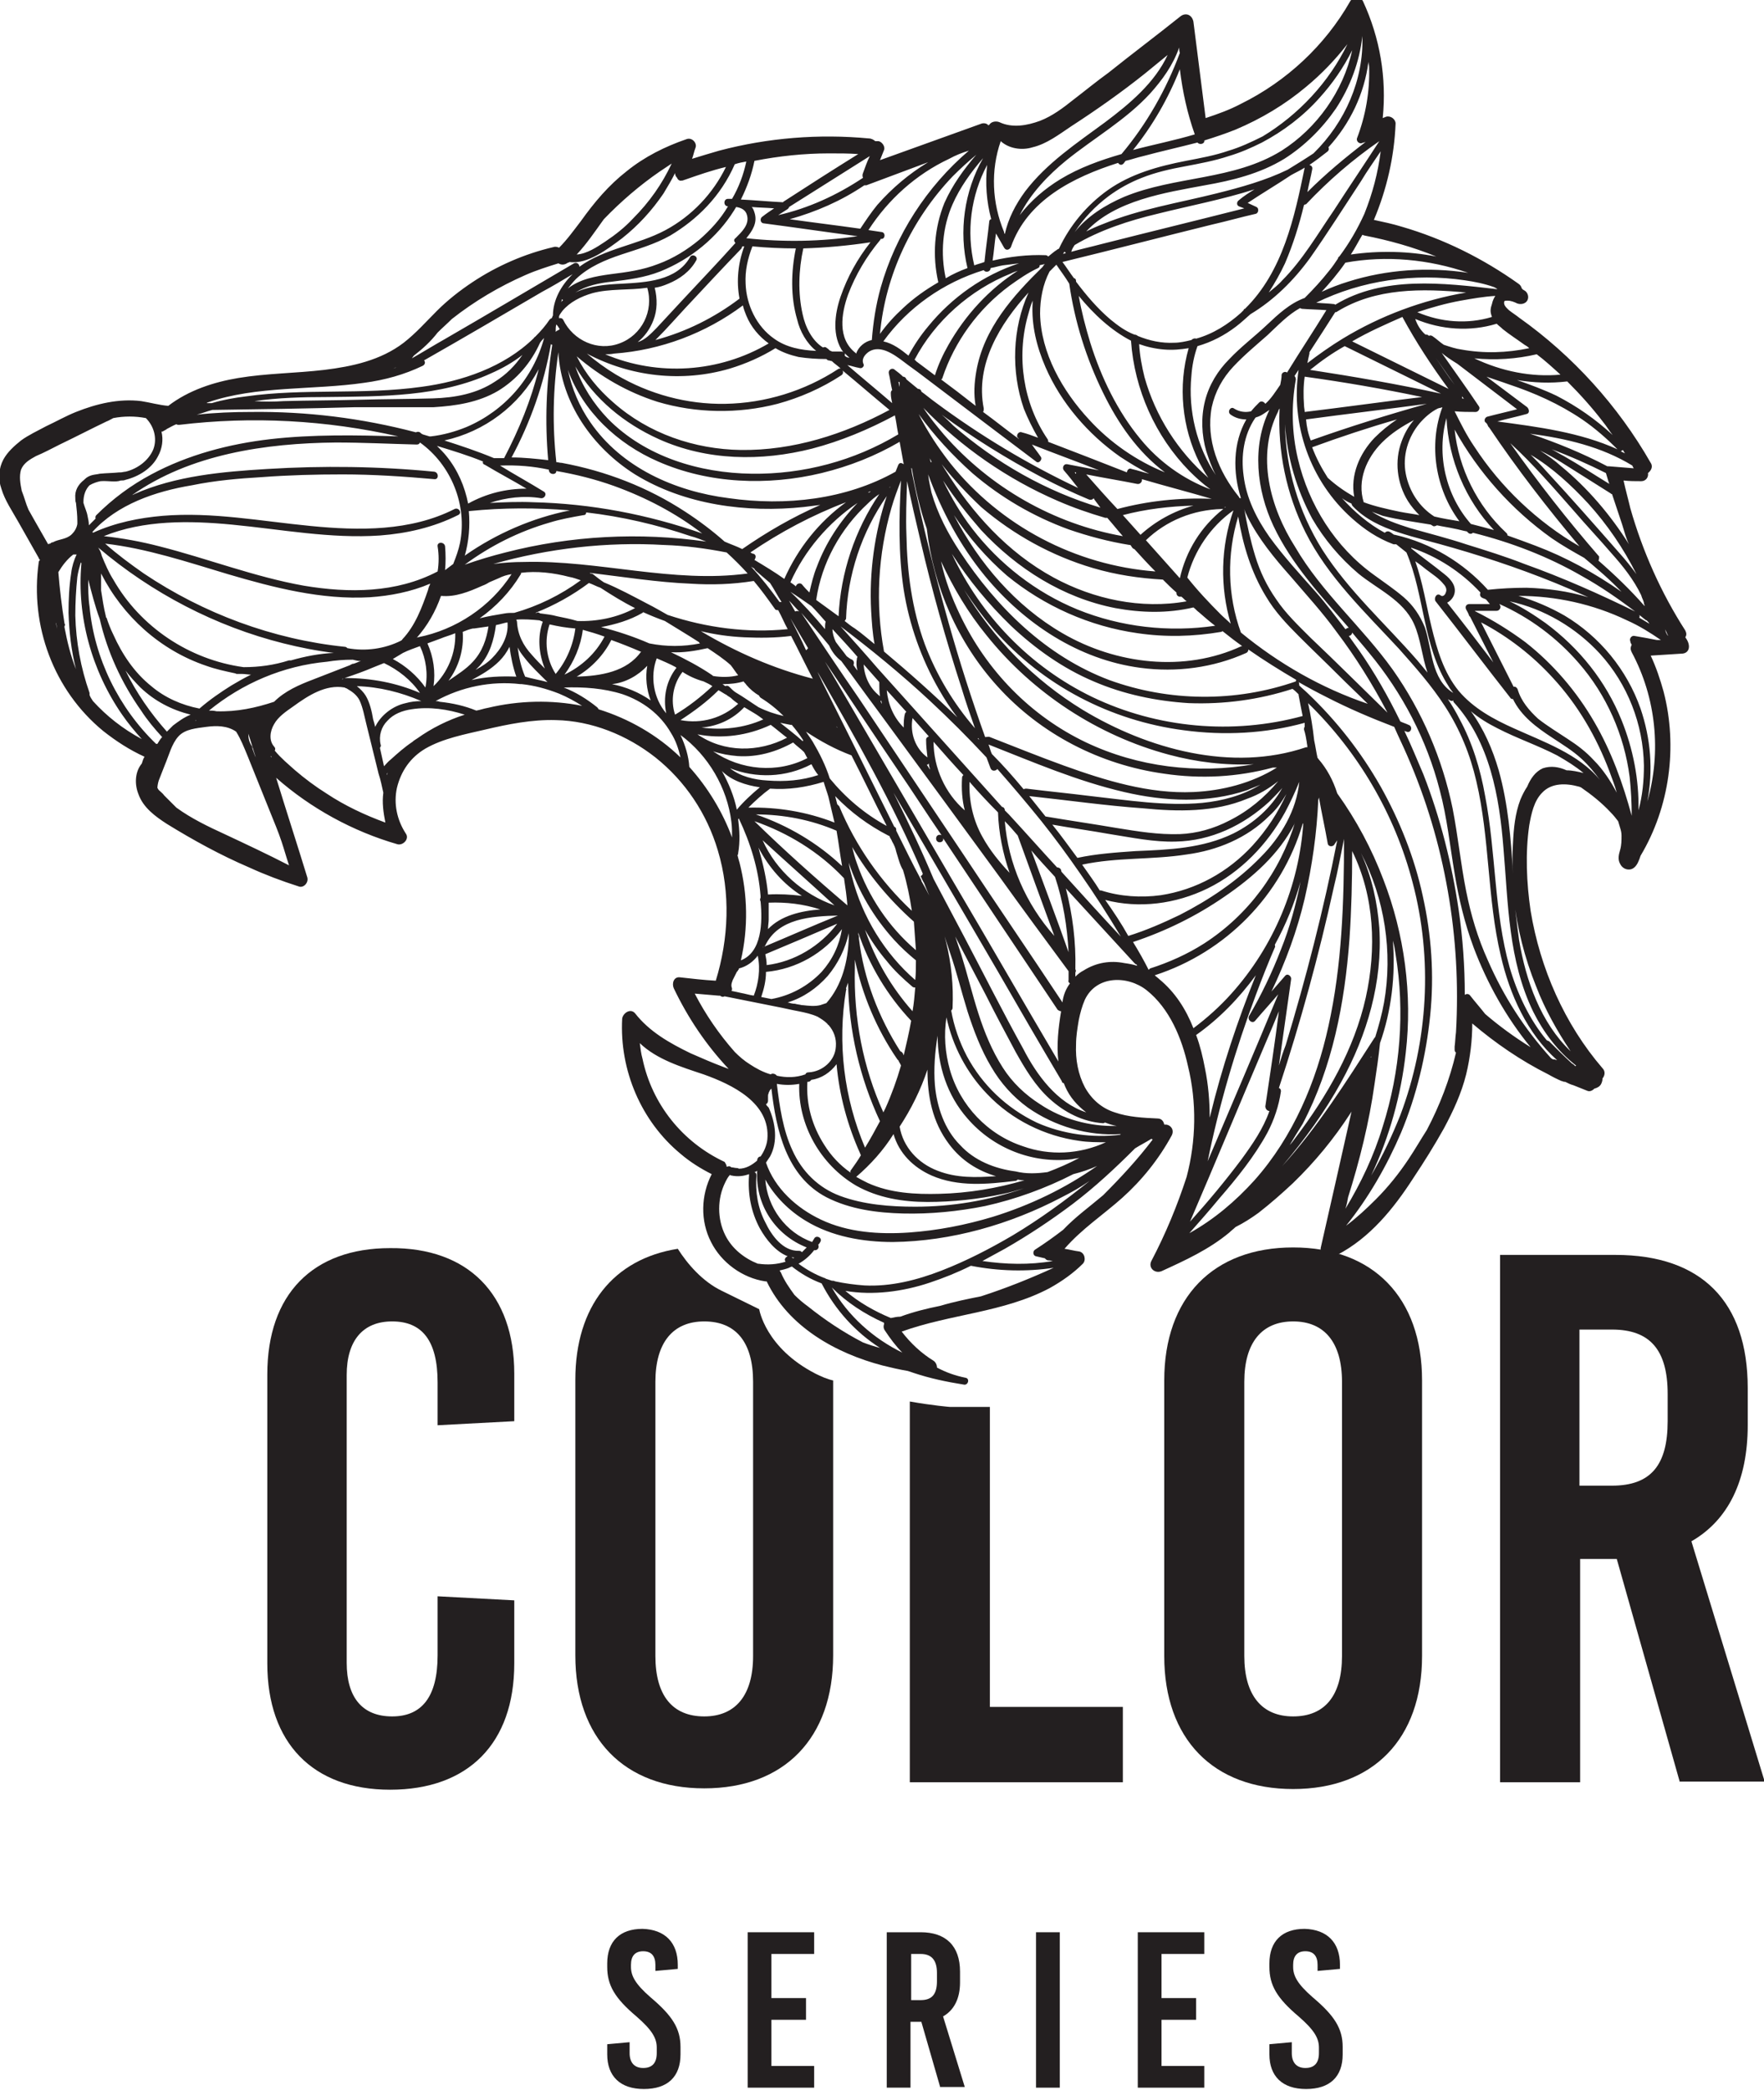 <?xml version="1.0" encoding="utf-8"?>
<!-- Generator: Adobe Illustrator 22.1.0, SVG Export Plug-In . SVG Version: 6.00 Build 0)  -->
<svg version="1.1" id="katman_1" xmlns="http://www.w3.org/2000/svg" xmlns:xlink="http://www.w3.org/1999/xlink" x="0px" y="0px"
	 viewBox="0 0 260 307.9" style="enable-background:new 0 0 260 307.9;" xml:space="preserve">
<style type="text/css">
	.st0{fill:#231F20;}
</style>
<g>
	<g>
		<path class="st0" d="M121.8,149.4C121.8,149.4,121.8,149.4,121.8,149.4C121.8,149.4,121.8,149.4,121.8,149.4
			C121.8,149.4,121.8,149.4,121.8,149.4C121.8,149.4,121.8,149.4,121.8,149.4z M121.8,149.4C121.8,149.4,121.8,149.4,121.8,149.4
			C121.8,149.4,121.8,149.4,121.8,149.4C121.8,149.4,121.8,149.4,121.8,149.4C121.8,149.4,121.8,149.4,121.8,149.4
			C121.8,149.4,121.8,149.4,121.8,149.4C121.8,149.4,121.8,149.4,121.8,149.4C121.8,149.4,121.8,149.4,121.8,149.4
			C121.8,149.4,121.8,149.4,121.8,149.4C121.8,149.4,121.8,149.4,121.8,149.4C121.8,149.4,121.8,149.4,121.8,149.4
			C121.8,149.4,121.8,149.4,121.8,149.4C121.8,149.4,121.8,149.4,121.8,149.4z M121.8,149.4C121.8,149.4,121.8,149.4,121.8,149.4
			C121.8,149.4,121.8,149.4,121.8,149.4C121.8,149.4,121.8,149.4,121.8,149.4C121.8,149.4,121.8,149.4,121.8,149.4z M121.8,149.4
			C121.8,149.4,121.8,149.4,121.8,149.4C121.8,149.3,121.8,149.3,121.8,149.4C121.8,149.3,121.8,149.3,121.8,149.4
			C121.8,149.3,121.8,149.3,121.8,149.4C121.8,149.3,121.8,149.4,121.8,149.4z M121.8,149.4C121.8,149.4,121.8,149.4,121.8,149.4
			C121.8,149.4,121.8,149.4,121.8,149.4C121.8,149.4,121.8,149.4,121.8,149.4C121.8,149.4,121.8,149.4,121.8,149.4z M248,96.3
			c-1.6,0.1-3.1,0.2-4.7,0.3c0.8,1.7,1.4,3.5,1.9,5.3c2.1,8.1,0.9,17-3.4,24.2c-0.1,0.3-0.2,0.6-0.3,0.8c-0.2,0.5-0.6,1.1-1.2,1.2
			c-0.6,0.1-1.2-0.2-1.5-0.8c-0.4-0.7-0.2-1.4,0-2.1c0.2-0.7,0.2-1.4,0.2-2.1c0-0.4-0.1-0.8-0.2-1.1c-0.1-0.3-0.2-0.7-0.3-1
			c-0.3-0.4-0.7-0.9-1.1-1.3c-1.3-1.4-2.8-2.6-4.4-3.7c-0.1,0-0.2-0.1-0.3-0.1c-1.8-0.5-4-0.6-5.4,0.9c-1.2,1.2-1.6,3.1-1.9,4.8
			c-0.6,4.1-0.4,8.5,0.2,12.6c1.4,8.5,5,16.7,10.6,23.2c0.4,0.4,0.4,1,0,1.5c0,0.3-0.1,0.6-0.2,0.8c-0.2,0.4-0.6,0.6-1,0.7
			c-0.3,0.3-0.7,0.5-1.1,0.3c-0.7-0.3-1.3-0.5-2-0.8c-0.4-0.1-0.8-0.3-1.2-0.5c-0.1,0-0.3,0-0.4-0.1c0,0,0,0-0.1,0
			c-0.7-0.3-1.3-0.6-2-1c-4-2-7.8-4.6-11.2-7.5c0,2.5-0.3,5-0.9,7.5c-0.7,2.8-1.9,5.4-3.3,8c-1.4,2.5-2.9,4.9-4.5,7.3
			c-2.9,4.5-6.4,8.8-11.2,11.3c-0.3,0.2-0.6,0.2-0.9,0.1c-0.7,0.3-1.8-0.3-1.5-1.3c1.5-6.6,3-13.2,4.5-19.9
			c-0.1,0.1-0.1,0.2-0.2,0.3c-2.4,3.7-5.2,7.1-8.4,10.2c-1.6,1.5-3.3,3-5.1,4.4c-1.1,0.8-2.2,1.5-3.4,2.1c-0.3,0.3-0.6,0.5-0.9,0.8
			c-3,2.5-6.5,4.1-10,5.7c-1,0.4-2-0.5-1.5-1.5c2.1-4,3.8-8.1,5.2-12.4c0,0,0,0,0,0c1.4-5.3,1.5-11,0.2-16.3
			c-0.9-4.1-2.7-8.5-6.1-11.2c-2.8-2.2-7.4-2.2-9.1,1.4c-0.4,0.9-0.7,2-0.9,3c-0.2,1.2-0.4,2.4-0.4,3.6c-0.1,2.2,0.3,4.4,1.3,6.3
			c1,1.8,2.5,3.1,4.4,3.7c2,0.7,4.2,0.8,6.3,0.9c0.6,0,0.9,0.4,1,0.9c0,0,0,0,0.1,0c0.1,0,0.1,0,0.2,0c0.7,0.1,1.2,0.8,0.8,1.6
			c-1.9,3.5-4.4,6.6-7.3,9.2c-2.8,2.5-6,4.6-8.5,7.5c0.7,0.1,1.4,0.3,2.2,0.4c0.8,0.2,1,1.3,0.5,1.8c-1.4,1.4-3.1,2.6-4.9,3.6
			c-6.8,3.6-14.6,3.8-21.8,6.4c1.3,1.7,2.9,3.2,4.7,4.3c0.3,0.2,0.5,0.6,0.5,1c1.3,0.7,2.7,1.2,4.2,1.5c0.7,0.1,0.4,1.2-0.3,1
			c-2.5-0.4-4.9-0.9-7.3-1.7c-0.3-0.1-0.6-0.2-0.9-0.3c-1.2-0.2-2.5-0.5-3.7-0.8c-6.9-1.8-13.9-5.7-17.1-12.4c-0.1,0-0.1,0-0.2,0
			c-3.4-0.5-6.5-2.8-8-5.8c-1.6-3.1-1.5-6.9,0.1-10c-1.6-0.8-3.2-1.8-4.6-3c-5.8-4.8-9-12.3-8.6-19.9c0.1-0.8,1.2-1.6,1.9-0.8
			c2.1,2.7,5.1,4.4,8.2,5.9c1.6,0.7,3.2,1.4,4.8,2c0.3,0.1,0.5,0.2,0.8,0.3c-3.3-3.5-6-7.5-8.1-11.9c-0.3-0.7,0-1.7,0.9-1.6
			c1.8,0.2,3.5,0.4,5.3,0.5c1.9-6.2,2.2-12.9,0.3-19.2c-1.6-5.4-4.8-10.2-9.2-13.7c-4.2-3.3-9.4-5.4-14.7-5.5
			c-3.5-0.1-7,0.6-10.4,1.4c-3,0.7-6.2,1.3-8.8,2.8c-2.2,1.3-3.6,3.3-4.2,5.8c-0.5,2.3,0,4.7,1.3,6.7c0.6,0.8-0.4,1.8-1.2,1.6
			c-6.6-1.9-12.8-5.3-17.9-9.8c1.5,4.9,3.1,9.8,4.6,14.7c0.2,0.8-0.6,1.6-1.3,1.3c-2.5-0.8-4.9-1.7-7.3-2.8c-4.2-1.8-8.2-4-12.1-6.4
			c-1.7-1.1-3.5-2.4-4.2-4.4c-0.6-1.5-0.5-3.3,0.5-4.5c0.1-0.3,0.2-0.7,0.4-1c-2.2-1-4.2-2.3-6.1-3.8c-7.3-6-10.8-15.5-9.5-24.8
			c0-0.2,0.1-0.3,0.2-0.4c-0.1-0.1-0.2-0.2-0.2-0.3c-1-1.8-2-3.5-3-5.3c-0.9-1.6-2-3.2-2.5-4.9c-0.5-1.4-0.4-3,0.3-4.3
			c0.6-1.1,1.6-2,2.6-2.8c1.1-0.8,2.4-1.4,3.7-2.1c1.5-0.7,2.9-1.5,4.4-2.1c3-1.2,6.3-2,9.6-1.6c1.3,0.2,2.7,0.6,4,0.7
			c3-2.3,6.7-3.5,10.3-4.1c4.2-0.7,8.5-0.7,12.7-1.2c4.1-0.5,8.3-1.4,11.7-4c1.8-1.4,3.3-3.1,4.9-4.7c1.6-1.6,3.4-3,5.2-4.2
			c3.6-2.4,7.7-4.2,12-5.2c0.3-0.1,0.6,0,0.8,0.1c1.2-1.2,2.2-2.6,3.2-3.9c2-2.8,4.1-5.3,6.8-7.4c2.6-2.1,5.6-3.6,8.8-4.7
			c0.8-0.3,1.6,0.6,1.3,1.3c-0.2,0.5-0.3,1.1-0.5,1.6c1.3-0.4,2.6-0.8,4-1.2c7.2-1.9,14.7-2.5,22.1-1.8c0.3,0,0.7,0.2,0.9,0.4
			c0.2,0,0.3,0,0.5,0c0.5,0.1,1,0.8,0.8,1.3c-0.2,0.5-0.4,1-0.6,1.5c5-1.8,10-3.6,15-5.4c0.4-0.1,0.8,0,1,0.3c0,0,0-0.1,0.1-0.1
			c0.3-0.5,1-0.6,1.5-0.4c1.9,0.9,4.1,0.5,6-0.2c1.8-0.7,3.4-1.9,4.9-3.1c1.7-1.3,3.4-2.7,5.2-4c3.5-2.8,7.1-5.5,10.6-8.3
			c0.8-0.6,1.7-0.2,1.9,0.8c0.6,4.7,1.2,9.5,1.8,14.2c1.8-0.6,3.5-1.2,5.2-2.1c6.7-3.3,12.4-8.6,16.1-15.1c0.4-0.7,1.5-0.8,1.9,0
			c2.5,5.4,3.5,11.3,2.9,17.2c0.2-0.1,0.3-0.1,0.5-0.2c0.7-0.2,1.4,0.4,1.4,1c-0.2,4.9-1.3,9.7-3.2,14.2c1.4,0.3,2.8,0.6,4.1,1
			c6.2,1.8,12,4.7,17.2,8.4c0.3,0.2,0.4,0.4,0.5,0.7c0.1,0.1,0.1,0.1,0.2,0.2c0.1,0,0.1,0.1,0.2,0.1c0.5,0.3,0.7,1,0.4,1.5
			c-0.3,0.5-1,0.6-1.5,0.4c-0.4-0.2-0.9-0.4-1.4-0.4c-0.3,0-0.5,0-0.5,0.2c-0.1,0.5,0.4,0.9,0.7,1.2c0.5,0.4,1,0.7,1.5,1.1
			c7.9,5.6,14.6,13,19.4,21.4c0.4,0.6,0,1.2-0.4,1.5c0.1,0.6-0.3,1.2-1,1.2c-0.9,0-1.7,0-2.6-0.1c0.3,1.4,0.7,2.8,1,4.1
			c1.8,6.3,4.5,12.4,8.1,18c0.2,0.4,0.2,0.7,0,1C249.3,95.1,249,96.2,248,96.3z M230.9,113.5c0.8,0,1.7,0.2,2.5,0.4
			c-1.2-1-2.5-1.8-3.9-2.6c-2.9-1.5-5.9-2.5-8.8-4c-1.4-0.7-2.7-1.5-3.9-2.5c1.9,2.6,3.2,5.6,4.1,8.7c1.4,5,1.8,10.1,2.1,15.2
			c-0.1-1.5-0.1-2.9,0-4.4c0.1-2.2,0.3-4.4,1.1-6.5c0.3-0.7,0.6-1.3,1-1.9c0.5-1.2,1.2-2.2,2.3-2.7
			C228.6,112.8,229.8,113,230.9,113.5z M210.3,166.5c1.9-3.6,3.4-7.5,4.3-11.4c-0.1-0.1-0.2-0.2-0.2-0.4c0-0.1,0-0.2,0-0.3
			c0-0.1,0-0.2,0-0.2c0.1-0.7,0.1-1.4,0.2-2.1c0.4-7,0-14-1.2-20.8c-1.2-6.9-3.2-13.6-6-20c-0.6-1.4-1.3-2.8-1.9-4.2
			c-3.4-1.3-6.7-2.7-10-4.4c-1.4-0.7-2.7-1.4-4.1-2.2c0.1,0.1,0.1,0.3,0.1,0.5c0.4,0.4,0.9,0.8,1.3,1.2c4.2,4,7.8,8.6,10.7,13.7
			c2.8,5,5,10.5,6.2,16.1c1.3,5.8,1.7,11.7,1.1,17.6c-0.6,5.9-2,11.8-4.3,17.3c-2.1,4.9-4.8,9.6-8.1,13.7c1.6-1.2,3-2.5,4.4-3.9
			c1.8-1.8,3.4-3.8,4.8-5.9C208.6,169.3,209.4,167.9,210.3,166.5z M144.6,191c3.7-1.2,7.2-2.6,10.7-4.2c-4,0.6-8.1,0.5-12.2-0.3
			c-2,1-4,1.8-6.1,2.5c-3.9,1.3-8.3,1.9-12.4,1.2c2,1.7,4.3,3,6.7,4c0.5-0.1,0.9-0.2,1.4-0.2c1.9-0.7,3.9-1.2,5.9-1.6
			C140.6,191.8,142.6,191.4,144.6,191z M127.2,197.8c0.8,0.3,1.7,0.6,2.5,0.8c-3.6-2.3-6.6-5.6-8.6-9.5c-1.6-0.6-3-1.4-4.4-2.5
			c-0.1,0.1-0.3,0.1-0.4,0.2c-0.5,0.2-1,0.3-1.4,0.4c0.1,0.1,0.1,0.2,0.2,0.3c0.5,1.2,1.2,2.2,2,3.3c0.6,0.6,1.3,1.2,2,1.7
			C121.6,194.5,124.3,196.3,127.2,197.8z M4.2,75.1c0.3,0.5,0.6,1.1,0.9,1.6c0.7,1.2,1.3,2.3,2,3.5c0.1-0.1,0.2-0.1,0.3-0.1
			c0.1-0.1,0.2-0.2,0.4-0.2c0.9-0.5,2-0.4,2.8-1.2c0.4-0.4,0.7-0.9,0.8-1.5c0-0.1,0-0.3,0-0.4c0-0.9-0.1-1.8-0.2-2.7
			c-0.1-0.2-0.1-0.5-0.1-0.7c-0.1-1.1,0.4-2,1.3-2.7c0,0,0.1-0.1,0.1-0.1c0.3-0.3,0.7-0.5,1.1-0.6c0.4-0.1,0.7-0.1,1.1-0.2
			c1-0.1,2-0.1,2.9-0.2c0.1,0,0.2,0,0.2,0c0.2,0,0.5-0.1,0.7-0.1c1.7-0.4,3.4-1.6,4.1-3.3c0.6-1.6,0.1-3.4-1.1-4.6
			c-1.6-0.3-3.2-0.3-4.8,0c-0.4,0.2-0.7,0.4-1,0.5c-2.3,1.1-4.6,2.3-6.9,3.4c-1.2,0.6-2.3,1.2-3.5,1.7c-0.9,0.5-1.8,1-2.2,2
			c-0.3,1-0.1,2.1,0.1,3.1C3.6,73.3,3.8,74.2,4.2,75.1z M61,52.4c-0.1,0.1-0.2,0.3-0.3,0.4c1.6-0.9,3.2-1.9,4.8-2.8
			c6.4-3.7,12.8-7.5,19.1-11.2c0.4-0.2,0.8,0.1,0.8,0.5c3.7-2.7,8.6-3.2,12.7-5.4c3.9-2.1,7-5.4,8.9-9.3c-2.1,0.5-4.1,1.2-6.1,1.9
			c-0.1,0-0.2,0.1-0.3,0.1c0,0-0.1,0-0.1,0c-0.3,0.1-0.6-0.1-0.7-0.4c-0.2-0.2-0.3-0.4-0.3-0.7c-0.5,1-1.1,2-1.7,3
			c-1.7,2.5-3.7,4.7-6.1,6.6c-1.2,0.9-2.4,1.8-3.7,2.5c-1.3,0.7-2.7,1.2-4.1,1c0,0.1-0.1,0.1-0.2,0.1c0,0,0,0,0,0
			c-0.4,0.3-0.9,0.4-1.4,0.1c-1.6,0.5-3.2,1-4.8,1.7c-3.9,1.7-7.6,3.9-10.9,6.5c-0.7,0.7-1.4,1.3-2.1,2C63.5,50.3,62.3,51.4,61,52.4
			z M201.8,9.9c0-0.3-0.1-0.5-0.1-0.8c-0.6,4.7-2.7,9.1-5.9,12.6c0.1,0.2,0.1,0.4-0.1,0.6c-0.9,0.7-1.8,1.4-2.7,2
			c0.3,0.1,0.5,0.3,0.4,0.7c-0.2,1.1-0.5,2.2-0.7,3.3c2.7-2.7,5.6-5.1,8.6-7.4c-0.2,0.1-0.4,0.1-0.6,0.2c-0.4,0.1-0.8-0.3-0.7-0.7
			C201.3,17,201.9,13.5,201.8,9.9z M207.2,155.1c-0.7,6.3-2.4,12.4-5.1,18.1c1.7-2.9,3.1-5.9,4.3-8.9c4.1-10.9,4.8-23,1.8-34.3
			c-2.6-10-8-19.2-15.4-26.4c0.4,1.8,0.7,3.6,0.9,5.5c0.2,0.9,0.3,1.7,0.5,2.6c0,0,0.1,0,0.1,0.1c1.3,1.5,2.2,3.2,2.8,5.1
			c2.8,3.9,5.1,8.2,6.8,12.7C207,137.6,208.2,146.5,207.2,155.1z M204,147.7c1.3-7.4,0.1-15.3-3.4-22c1.6,3.5,2.4,7.2,2.7,11
			c0.5,8-1.8,15.8-5.6,22.7c-2.4,4.4-5.4,8.5-8.7,12.4c0,0,0,0,0,0c5.2-5.7,9.4-12.4,13.6-18.9c0,0,0.1-0.1,0.1-0.1
			C203.2,151.2,203.7,149.4,204,147.7z M169.9,167.9c-0.1,0-0.1-0.1-0.2-0.1c-0.8,0.5-1.6,0.9-2.4,1.4c-2.9,2.9-5.9,5.7-9.2,8.2
			c-3.2,2.4-6.5,4.6-10,6.6c-1.1,0.6-2.2,1.2-3.3,1.8c3.4,0.5,6.9,0.6,10.4,0c-0.2,0-0.4-0.1-0.7-0.1c-0.2,0-0.3-0.1-0.5-0.3
			c-0.4-0.1-0.9-0.2-1.3-0.3c-0.5-0.1-0.5-0.8-0.1-1c1.4-0.9,2.8-1.9,4.1-2.9c1.8-1.9,3.9-3.4,5.9-5.1
			C165.2,173.5,167.7,170.8,169.9,167.9z M122.6,189.7C122.6,189.7,122.6,189.7,122.6,189.7c2.4,4.2,6.1,7.5,10.4,9.6
			c-1-1-1.8-2.1-2.6-3.3c-0.2-0.3-0.2-0.6-0.1-0.9c0-0.1,0-0.1,0-0.2C127.4,193.6,124.8,191.9,122.6,189.7z M127.4,189.4
			c3.9,0.2,7.8-0.8,11.4-2.2c3.6-1.4,7.1-3.2,10.5-5.2c4-2.4,7.7-5.1,11.3-8c-1.3,0.9-2.7,1.7-4.1,2.4c-7.6,4-16.3,6.5-24.9,6.6
			c-4.4,0-9-0.8-12.8-3.1c-2.5-1.5-4.6-3.6-6-6.1c0.3,4.1,3,7.8,6.9,9.2c0.1-0.2,0.2-0.3,0.3-0.5c0.3-0.6,1.3-0.1,0.9,0.5
			c-0.1,0.2-0.2,0.3-0.3,0.4c0.2,0.4-0.1,0.9-0.6,0.8c-0.6,0.8-1.4,1.5-2.3,2c1.2,0.9,2.5,1.6,3.8,2.1c0.1,0,0.1,0,0.2,0.1
			c0.3,0.1,0.6,0.2,0.9,0.3c0.2,0,0.3,0,0.5,0.1C124.5,189.1,126,189.3,127.4,189.4z M115.8,185.9c-0.3-0.3,0-0.7,0.3-0.8
			c-1.8-0.7-3.2-2.5-4.1-4.1c-1.3-2.4-1.8-5.1-1.6-7.8c0-0.1,0-0.1,0-0.2c-0.8,0.3-1.7,0.4-2.6,0.2c-0.1,0-0.1,0-0.2-0.1
			c-0.3,0.3-0.5,0.7-0.7,1.1c-1.2,2.4-1.2,5.4,0,7.8c1,2,2.8,3.4,4.8,4.2c0,0,0.1,0,0.1,0C113.2,186.4,114.5,186.3,115.8,185.9z
			 M113.5,170.4c-0.2,0.3-0.4,0.6-0.6,0.9c1.3,3.8,4.5,6.7,8.1,8.4c4,1.9,8.6,2.2,13,1.9c4.2-0.3,8.3-1.1,12.3-2.3
			c5.5-1.7,10.7-4.2,15.4-7.5c-1.1,0.5-2.3,0.9-3.5,1.2c0,0,0,0,0,0c-4.1,2.1-8.5,3.7-13,4.7c-4,0.8-8.1,1.2-12.1,1.1
			c-3.8-0.1-7.8-0.6-11.3-2.4c-5.9-3.1-7.4-9.9-8.1-16c0,0-0.1,0.1-0.1,0.1c0,0,0,0,0,0c0,0,0,0,0,0c0,0,0,0-0.1,0.1
			c0,0.1-0.1,0.1-0.1,0.2c0,0.1-0.1,0.1-0.1,0.2c0,0,0,0.1,0,0.1c0,0,0,0,0,0c-0.1,0.1-0.1,0.3-0.1,0.4c0,0.1,0,0.1,0,0.2
			c0,0,0,0.1,0,0.1c0,0,0,0,0,0c0,0.1,0,0.3,0,0.4c0,0.2-0.1,0.4-0.3,0.5c0.1,0.2,0.2,0.3,0.4,0.5
			C114.3,165.4,114.7,168.2,113.5,170.4z M71.9,104.3c4.6-1.1,9.4-1.2,13.9-0.3c-1.1-0.7-2.2-1.3-3.4-1.8c-1.8-0.7-3.6-1.2-5.5-1.4
			c-0.1,0-0.2,0-0.2,0c-4.3-0.5-8.7,0.4-12.5,2.5c0.2,0,0.4,0,0.6,0.1c1.9,0.2,3.7,0.6,5.4,1.3C70.8,104.6,71.3,104.4,71.9,104.3z
			 M68.5,105.3c-2.5-0.8-5.2-1.2-7.8-0.8c-1.4,0.2-2.7,0.7-3.6,1.7c-0.9,0.9-1.3,2.2-1,3.5c0.1,0.2,0,0.3-0.1,0.5
			c0.2,0.9,0.4,1.8,0.6,2.7c0.3-0.3,0.6-0.7,1-1c1-0.9,2-1.8,3.2-2.6c0.2-0.2,0.4-0.3,0.7-0.5C63.6,107.3,66,106.1,68.5,105.3z
			 M56.5,116.8c-0.2-0.9-0.4-1.9-0.7-2.8c-0.6-2.4-1.2-4.9-1.8-7.3c-0.3-1.2-0.5-2.4-1-3.5c-0.4-0.8-1.1-1.3-1.8-1.7
			c-0.1-0.1-0.3-0.1-0.4-0.2c-2.8-0.5-5.4,1.2-7.6,2.8c-1,0.7-2.2,1.5-2.8,2.6c-0.6,1-0.8,2.4,0,3.3c0.2,0.2,0.2,0.4,0.1,0.6
			c0.9,1.1,2,2,3,2.9c1.4,1.2,3,2.4,4.6,3.4c2.7,1.8,5.7,3.2,8.7,4.3C56.5,119.7,56.3,118.2,56.5,116.8z M39.8,119.6
			c-1.1-2.7-2.2-5.5-3.3-8.2c-0.5-1.2-1-2.5-1.7-3.6c-1.3-0.9-2.9-0.9-4.4-0.7c-1.4,0.2-3.1,0.3-4.1,1.4c-1,1.1-1.4,2.8-2,4.2
			c-0.3,0.8-0.6,1.5-0.9,2.3c-0.1,0.3-0.2,0.8-0.2,1.1c0.1,0.1,0.1,0.2,0.2,0.3c0.3,0.3,0.6,0.5,0.8,0.8c0.6,0.6,1.2,1.2,1.8,1.8
			c2.2,1.6,4.7,2.8,7.1,3.9c3.2,1.5,6.4,3,9.5,4.6c-0.4-1.2-0.7-2.3-1.1-3.5C41,122.5,40.4,121.1,39.8,119.6z M14.8,70.9
			c-0.5,0.1-1.1,0.3-1.6,0.6c-0.6,0.6-0.9,1.5-0.9,2.4c0,0.1,0,0.1,0,0.2c0.2,0.7,0.5,1.3,0.6,1.9c0.1,0.5,0.2,0.9,0.2,1.4
			c0.3-0.3,0.7-0.7,1-1c-0.1-0.2,0-0.4,0.1-0.5c2.4-2.4,5.1-4.4,8.1-6c5.4-2.9,11.5-4.5,17.6-5.2c6.2-0.7,12.5-0.6,18.8-0.4
			c-10.6-2.4-21.5-3-32.3-1.7c-0.2,0-0.3,0-0.4-0.1c-0.5,0.2-1,0.5-1.4,0.7c-0.1,0.1-0.3,0.2-0.5,0.3c0,0,0,0,0,0
			c-0.1,0.1-0.2,0.1-0.3,0.1c0.3,1.2,0.1,2.5-0.5,3.6c-0.9,1.8-2.8,3-4.8,3.5c-0.2,0.1-0.5,0.1-0.7,0.1c0,0,0,0,0,0
			C17,71.1,15.9,70.8,14.8,70.9z M31.3,60.4c-0.8,0.2-1.5,0.5-2.3,0.7c2.7-0.3,5.3-0.4,8-0.4c8.2-0.1,16.3,0.9,24.3,3
			c0.2-0.1,0.4-0.1,0.6,0c0.1,0.1,0.2,0.2,0.4,0.3c0.3,0.1,0.7,0.2,1,0.3c0.1,0,0.1,0,0.2,0c1.8-0.2,3.6-0.7,5.3-1.4
			c5.6-2.4,9.8-7.2,11.4-13.1c-0.2,0.2-0.4,0.4-0.6,0.7c-1.3,2.9-3.4,5.4-6.2,7.1c-2.9,1.7-6.2,2.2-9.5,2.4C60,60,56.1,60,52.3,60
			C45.3,60.2,38.3,60.3,31.3,60.4z M41.8,59.1c3.7-0.1,7.4-0.1,11.1-0.2c3.6-0.1,7.3-0.1,10.9-0.2c3.3-0.1,6.5-0.7,9.2-2.5
			c1.6-1,2.9-2.3,4-3.9c-1.4,1.1-3,2-4.6,2.7c-7.6,3.5-16.1,3.4-24.3,3.5c-3.5,0-7.1,0.1-10.6,0.6C38.9,59.2,40.4,59.2,41.8,59.1z
			 M84.9,41.1c-0.4,0.4-0.8,0.9-1.2,1.4c1.8-1.4,4.1-1.8,6.3-2.1c2.4-0.3,4.7-0.6,7-1.5c2.2-0.8,4.3-2.1,6.1-3.6
			c1.6-1.4,3.1-3,4.2-4.9c-0.7,0-0.7-1.1,0-1.1c0.2,0,0.4,0,0.6,0c1-1.7,1.7-3.6,2.1-5.5c-0.6,0.1-1.1,0.2-1.7,0.4
			c-1,2.3-2.4,4.4-4.1,6.2c-1.6,1.7-3.4,3.1-5.4,4.3c-2.3,1.3-4.8,2-7.2,2.8C89.2,38.3,86.8,39.3,84.9,41.1z M200.8,5.4
			c0,0,0-0.1,0-0.1c-0.4,3.8-1.8,7.5-3.9,10.7c-2,2.9-4.6,5.5-7.6,7.4c-3.6,2.2-7.7,3.2-11.7,3.9c-5.9,1.1-13.2,2.2-17.5,6.8
			c0.8-0.4,1.7-0.8,2.5-1.1c5.4-2.2,11.1-3.1,16.7-4.5c3.6-0.9,7.2-1.9,10.5-3.5c1.3-0.8,2.6-1.6,3.8-2.4
			C198.3,18,201,11.7,200.8,5.4z M192.2,30.2c-0.7,2.9-1.6,5.8-2.8,8.6c-0.7,1.5-1.5,2.9-2.4,4.3c0.7-0.6,1.4-1.1,2-1.8
			c3-3,5.2-6.8,7.6-10.3c2.2-3.4,4.5-6.8,6.7-10.2c-3.9,2.7-7.5,5.8-10.8,9.3C192.3,30.1,192.3,30.2,192.2,30.2z M192.3,24.7
			c-0.6,0.4-1.3,0.7-2,1.1c-2.1,1.4-4.3,2.7-6.4,4.1c0.4,0.2,0.9,0.4,1.3,0.6c0.4,0.2,0.3,0.9-0.1,1c-2.2,0.5-4.3,1.1-6.5,1.6
			c-7.3,1.8-14.6,3.7-22,5.5c0.6,0.8,1.1,1.6,1.7,2.4c0.2,0,0.3,0.2,0.3,0.4c0,0,0,0,0,0.1c1.5,2,3.2,4,5.1,5.6
			c1.1,0.9,2.2,1.7,3.5,2.2c0.2,0,0.4,0.1,0.5,0.2c1.7,0.7,3.5,1.1,5.4,1c0.8,0,1.7-0.2,2.5-0.4c0.2-0.2,0.5-0.3,0.7-0.2
			c2.5-0.7,4.7-2.1,6.6-3.8c0.1-0.1,0.3-0.3,0.4-0.4c0-0.1,0.1-0.2,0.2-0.2c0,0,0,0,0,0C189.1,40,190.8,32,192.3,24.7z M195.7,70.4
			c1.2,1.1,2.5,2,3.9,2.8c-0.6-3.2,0.8-6.4,3-8.7c1-1,2.1-1.9,3.3-2.7c-4.2,1.2-8.4,2.6-12.5,4.1C194,67.5,194.8,69,195.7,70.4
			C195.7,70.4,195.7,70.4,195.7,70.4z M223.7,101.6c0.5,1.7,1.7,3.1,3,4.3c1.4,1.1,2.9,2,4.4,3c1.4,0.9,2.7,1.9,3.8,3.1
			c1.4,1.4,2.5,3.1,3.4,4.8c-0.3-1.1-0.7-2.1-1.1-3.2c-1.9-5-4.6-9.7-8.3-13.7c-3-3.3-6.6-6.1-10.6-8.2c1.6,3.2,3.2,6.3,4.8,9.5
			C223.3,101.1,223.6,101.3,223.7,101.6z M240.2,114.5c-0.8-6.2-3.4-12.1-7.5-16.8C229.5,94,225.5,91,221,89c0,0.1,0.1,0.1,0.1,0.2
			c0.2,0.3-0.1,0.8-0.5,0.8c-1.1,0-2.1,0-3.2,0c0,0,0,0.1,0.1,0.1c2.6,1.3,5,2.8,7.3,4.5c4.1,3.2,7.6,7.3,10.2,11.8
			c2.5,4.3,4.2,9,5.5,13.8C240.5,118.3,240.4,116.4,240.2,114.5z M218.2,87.3c-2.8-3-6.3-5.3-10.2-6.6c0,0,0,0.1,0,0.1
			c1.6,1.3,3.3,2.5,4.9,3.8c0.9,0.7,1.9,1.8,1.4,3.1c-0.2,0.5-0.6,0.9-1,1.1c2.3,2.9,4.6,5.9,6.8,8.8c-1.1-2.2-2.3-4.5-3.4-6.7
			c-0.1-0.1-0.2-0.2-0.2-0.3c-0.1-0.3-0.3-0.6-0.4-0.8c-0.2-0.4,0-0.8,0.5-0.8c1,0,2,0,3,0c-0.2-0.2-0.4-0.5-0.6-0.7
			c-0.2-0.1-0.3-0.1-0.5-0.2C218.1,87.9,218.1,87.6,218.2,87.3z M199.3,76.4c-6.2-5.5-9.1-13.8-7.9-21.9c-0.2,0.3-0.4,0.6-0.6,0.9
			c0.1,0.1,0.2,0.3,0.2,0.5c-0.7,3.9-0.6,7.9,0.3,11.7c1.6,6.8,5.5,13,11.2,17.1c1.5,1.1,3,2.1,4.4,3.3c1.4,1.2,2.4,2.7,3.1,4.4
			c1.1,3.2,0.9,7.7,4.2,9.7c-0.2-0.3-0.5-0.6-0.7-1c-3.8-5.9-3.5-13.3-6.2-19.7c-0.5-0.4-1-0.8-1.5-1.2c-0.1,0-0.3,0-0.4,0
			C203,79.3,201.1,78,199.3,76.4z M189.4,62.5c0.1,6.5,2,12.9,5.5,18.5c3.9,6.1,9.3,10.9,14,16.3c0.5,0.6,1,1.2,1.5,1.8
			c-0.8-2.3-1-5-2-7.2c-1.6-3.5-5.4-5.1-8.2-7.4c-2.7-2.3-5-5-6.8-8.1C191.1,72.1,189.7,67.4,189.4,62.5z M215.9,41.3
			c-7.4-1.1-15.2,0-21.9,3.3c0.9,0.1,1.8,0.1,2.6,0.2c0.1,0,0.1,0,0.2,0.1c7.1-4.3,15.9-3.2,23.8-2.3c0,0,0,0,0.1,0c0,0,0,0,0,0
			c-0.1-0.1-0.3-0.2-0.5-0.3C218.8,41.8,217.3,41.5,215.9,41.3z M220.4,43.6c-1.7,0.1-3.4,0.4-5.1,0.7c-2.2,0.4-4.3,1-6.4,1.7
			c3.5,1.5,7.4,1.8,11,0.7c-0.1-0.3-0.2-0.6-0.2-0.9c0-0.4,0.1-0.7,0.2-1C220,44.3,220.2,43.9,220.4,43.6z M239.2,66.3
			c-0.1,0.1-0.2,0.1-0.3,0.2c0.2,0.1,0.4,0.2,0.6,0.3C239.4,66.6,239.3,66.5,239.2,66.3z M240.6,68.6c-4.6-2.8-9.8-4-15.1-4.7
			c3.9,1.3,7.8,2.9,11.4,4.8c0.1,0,0.1,0,0.2,0c1.2,0.1,2.4,0.2,3.7,0.3C240.7,68.8,240.6,68.7,240.6,68.6z M220.2,78.1
			c-4.2-4.4-6.7-10.4-7-16.5c-1.5,5.4-0.1,11.4,3.6,15.6C218,77.5,219.1,77.8,220.2,78.1z M215.1,76.8c-3.5-4.7-4.6-11.2-2.5-16.8
			c-0.2,0.1-0.5,0.1-0.7,0.2c-1,0.5-1.9,1.3-2.6,2.1c-1.8,2.1-2.6,4.9-2.1,7.5c0.5,2.6,2,4.9,4.2,6.3
			C212.6,76.4,213.9,76.6,215.1,76.8z M206.3,75.4c1,0.2,1.9,0.3,2.9,0.5c-0.6-0.6-1.2-1.3-1.7-2.1c-1.6-2.6-2-5.9-0.9-8.8
			c0.4-1.1,1-2.2,1.8-3.1c-1.7,0.9-3.3,1.9-4.7,3.3c-2.3,2.3-3.7,5.6-2.7,8.8C202.6,74.6,204.4,75,206.3,75.4z M193.2,64.9
			c5.6-2,11.4-3.8,17.1-5.4c-5.9,0.8-11.9,1.5-17.8,2.3C192.6,62.9,192.8,63.9,193.2,64.9z M192.3,60.7c5.8-0.7,11.5-1.5,17.3-2.2
			c-5.7-1.2-11.5-2.2-17.3-3c-0.2,1.4-0.2,2.8-0.1,4.2C192.2,60,192.3,60.4,192.3,60.7z M214.5,59.6
			C214.5,59.6,214.5,59.6,214.5,59.6C214.5,59.6,214.5,59.6,214.5,59.6C214.5,59.6,214.5,59.6,214.5,59.6z M215.8,58.8
			c-0.1-0.1-0.2-0.3-0.3-0.4c0,0.1,0,0.1,0,0.2c0,0,0,0.1,0,0.1C215.6,58.7,215.7,58.7,215.8,58.8z M199.3,50.3
			c4.7,2.3,9.5,4.7,14.2,7c-2.5-3.4-4.8-6.9-6.8-10.6C204.2,47.8,201.7,48.9,199.3,50.3z M214.4,56.7c-0.9-1.3-1.9-2.7-2.8-4
			C212.5,54,213.4,55.4,214.4,56.7z M193.1,54.5c6.5,1,12.9,2.1,19.3,3.5c-4.7-2.3-9.5-4.7-14.2-7C196.4,52,194.7,53.2,193.1,54.5z
			 M214.4,60.6c0.9,1.8,1.8,3.6,2.9,5.2c3.9,6,9.3,11.1,15.5,14.7c-4.7-5.6-9.2-11.4-13.3-17.5c-0.1-0.1-0.2-0.2-0.2-0.3
			c-0.1-0.2-0.2-0.4-0.4-0.5c-0.2-0.3,0-0.7,0.3-0.8c1.5-0.4,2.9-0.7,4.4-1.1c-2.9-2.2-5.9-4.5-8.8-6.7c-0.8-0.5-1.6-1-2.3-1.6
			c1.8,2.6,3.7,5.2,5.5,7.9c0.2,0.3-0.1,0.8-0.5,0.8C216.5,60.7,215.4,60.7,214.4,60.6z M235.6,82.6c2.4,2.1,4.7,4.3,6.8,6.7
			c0,0,0-0.1,0-0.1c0-0.1-0.1-0.2-0.1-0.3c0,0,0-0.1,0-0.1c-0.1-0.4-0.3-0.7-0.4-1.1c-1.1-2.3-2.7-4.3-4.4-6.2
			c-1.8-2.1-3.7-4.1-5.5-6.2c-3-3.4-6-6.9-9.4-10c4.1,5.8,8.5,11.4,13.1,16.7C235.7,82.2,235.7,82.4,235.6,82.6z M241.2,84.6
			c-1.9-3.8-4.3-7.3-7.1-10.4c-2.5-2.7-5.3-5.3-8.5-7.2c0.8,0.8,1.5,1.5,2.2,2.3c3.7,4,7.3,8.1,10.9,12.2
			C239.6,82.5,240.4,83.5,241.2,84.6z M228.7,66.2c0.6,0.3,1.2,0.7,1.8,1c2.3,1.3,4.4,2.7,6.7,4.1c-0.2-0.5-0.3-1-0.5-1.6
			C234.1,68.4,231.4,67.2,228.7,66.2z M238.4,66.2c-1.6-1.6-3.3-3.1-5.2-4.4c-3.4-2.3-7-3.9-10.9-5.2c-1.1-0.4-2.1-0.7-3.2-1.1
			c2,1.5,4,3,6,4.5c0.3,0.3,0.4,0.9-0.1,1c-1.4,0.4-2.9,0.7-4.3,1.1C226.7,62.9,232.9,63.7,238.4,66.2z M193,51.9c0,0.1,0,0.1,0,0.2
			c-0.1,0.4-0.2,0.9-0.3,1.4c1.7-1.3,3.4-2.5,5.2-3.6c5.6-3.4,11.8-5.7,18.2-6.8c-6.5-0.6-13.3-0.7-19,2.8c-0.1,0.1-0.2,0.1-0.3,0.1
			C195.6,47.9,194.3,49.9,193,51.9z M202.2,75.4c1.7,1.1,3.7,1.8,5.6,2.4c2.8,0.8,5.6,1.5,8.3,2.4c2.9,0.9,5.8,1.8,8.6,2.9
			c5.6,2,11,4.4,16.3,7c-2.5-1.9-5.1-3.7-7.8-5.2c-5-2.9-10.5-5-16.1-6.4c-0.2,0.2-0.5,0.2-0.7,0c-0.1-0.1-0.1-0.1-0.2-0.2
			c-0.6-0.1-1.2-0.3-1.8-0.4c-0.9-0.2-1.7-0.3-2.6-0.5c-0.2,0.1-0.4,0.2-0.6,0.1c-0.1-0.1-0.2-0.1-0.3-0.2c-2.4-0.4-4.7-0.7-7.1-1.3
			C203.3,75.8,202.7,75.6,202.2,75.4z M239,87.2c-1.7-1.8-3.6-3.4-5.5-5c-1.6-0.9-3.2-1.8-4.8-2.9c-5.9-4.2-10.8-9.7-14.3-16
			c0.6,5.7,3.3,11.2,7.6,15.2c0.1,0.1,0.2,0.2,0.2,0.4c1.4,0.5,2.8,1,4.1,1.5C230.8,82.1,235,84.4,239,87.2z M245.7,93.5
			c0.1,0.1,0.1,0.1,0.2,0.2c-0.2-0.3-0.3-0.7-0.5-1c0.1,0.2,0.1,0.4,0.2,0.6c0,0,0,0,0,0C245.6,93.3,245.7,93.4,245.7,93.5z
			 M239.1,77.3c-0.5-1.5-1-3-1.5-4.5c-0.1,0-0.1,0-0.2-0.1c-2.4-1.5-4.9-3.1-7.3-4.6c-1-0.6-2-1.2-3.1-1.7c1.1,0.7,2.1,1.4,3.1,2.3
			c3.9,3.2,7.3,7.2,10,11.5C239.7,79.4,239.4,78.3,239.1,77.3z M237.7,64.1c-0.5-0.6-0.9-1.3-1.4-1.9c-1.6-2.1-3.4-4.1-5.3-6
			c-2.5,0.3-4.9,0.2-7.4-0.2c2,0.7,3.9,1.4,5.8,2.3C232.5,59.9,235.2,61.8,237.7,64.1z M230,55.2c-1.1-1-2.3-2.1-3.5-3
			c-3,0.7-6.1,0.9-9.2,0.6C221.3,54.7,225.7,55.6,230,55.2z M225.4,51.3c-0.2-0.2-0.5-0.4-0.7-0.5c-1.1-0.8-2.2-1.5-3.2-2.3
			c-0.3-0.3-0.6-0.5-0.9-0.8c-3.9,1.2-8.2,0.9-12-0.7c0.3,0.9,0.8,1.7,1.5,2.3c0.2,0,0.4,0,0.5,0.2c0.1-0.1,0.3-0.1,0.5,0
			c0.6,0.4,1.1,0.9,1.7,1.3c0.9,0.3,1.8,0.6,2.6,0.7C218.7,52.1,222.1,52,225.4,51.3z M199.1,37.5c4.2-0.6,8.5-0.5,12.6,0.3
			c-3.4-1.4-7-2.4-10.6-3.1c-0.1,0-0.2-0.1-0.3-0.1C200.2,35.6,199.7,36.6,199.1,37.5z M194.8,43c1.3-0.6,2.6-1.1,3.9-1.5
			c5.7-1.8,11.8-2.2,17.7-1.3c-5.8-2-12.1-2.6-18.1-1.5C197.2,40.3,196,41.7,194.8,43z M186.8,49.4c-1.7,1.5-3.4,2.9-5,4.6
			c-1.6,1.7-2.7,3.7-3.2,6c-0.9,4.8,1,9.5,4,13.2c0,0.1,0.1,0.1,0.1,0.2c0.1,0,0.2,0,0.2,0c-1.2-3.8-1.2-8.1,0.8-11.6
			c-0.8,0-1.6-0.2-2.3-0.7c-0.6-0.4,0-1.3,0.5-0.9c0.8,0.5,1.7,0.6,2.5,0.4c0.4-0.5,0.8-0.9,1.2-1.3c0.3-0.3,0.7-0.1,0.9,0.2
			c0.9-0.8,1.5-1.8,2.2-2.8c0.1-0.5,0.2-1,0.2-1.5c0.1-0.4,0.6-0.5,0.8-0.3c1.9-3.1,3.9-6.1,5.8-9.2c-1.2-0.1-2.4-0.1-3.6-0.2
			c-0.1,0-0.2-0.1-0.3-0.1C189.8,46.4,188.3,48,186.8,49.4z M175.2,103.6c-4.8-0.3-9.6-1.3-14-3.2c-4.5-1.9-8.6-4.8-12.2-8.2
			c-3.3-3.2-6.2-6.7-8.7-10.6c4.3,9.2,11.6,16.7,20.7,21.1c9.6,4.6,20.7,5.6,31,2.8c-0.2-1-0.4-2-0.6-3.1c0,0,0,0,0-0.1
			c-0.3-0.3-0.6-0.6-0.9-0.8C185.6,103.1,180.4,103.8,175.2,103.6z M178.3,164.7c0-0.1,0.1-0.3,0.1-0.4c1.7-7,4-13.9,6.7-20.6
			c-2.5,3.4-5.4,6.4-8.8,8.8c0.6,1.6,1,3.3,1.3,4.9C178.1,159.8,178.3,162.3,178.3,164.7z M169.5,142.7c2.8-0.9,5.5-2.1,8-3.7
			c6.5-4.2,11.2-10.6,13.4-17.9c0,0.1-0.1,0.2-0.1,0.3c-2.3,4.5-6.2,7.9-10.3,10.7c-4.2,2.9-8.7,5.1-13.5,6.7
			c0.8,1.3,1.6,2.7,2.3,4.1C169.3,142.9,169.4,142.8,169.5,142.7z M166.3,137.9c2.6-0.8,5.1-1.9,7.6-3.1c4.3-2.2,8.5-5,11.9-8.5
			c3-3,5.3-6.9,5.7-11.1c-0.6,1.5-1.3,3-2.1,4.5c-2.6,4.7-6.5,8.8-11.4,11.2c-4.7,2.3-10.1,3-15.1,1.7
			C164.1,134.3,165.3,136.1,166.3,137.9z M150.8,116.2c0,0,0.1,0.1,0.1,0.1c0.1-0.1,0.2-0.1,0.4-0.1c3.2,0.4,6.3,0.7,9.5,1.1
			c5.4,0.6,11,1.5,16.4,1c3-0.3,6-1.1,8.6-2.7c-0.6,0.3-1.3,0.5-1.9,0.8c-5.9,2-12.2,1.7-18.2,0.3c-6.9-1.6-13.4-4.4-20-7
			c0.2,0.5,0.3,1,0.5,1.4C147.8,112.7,149.3,114.4,150.8,116.2z M148.1,121c0.5,6.2,3.1,12.2,7.3,16.9c-1.8-4.9-3.6-9.8-5.4-14.8
			C149.4,122.4,148.8,121.7,148.1,121z M136,128.7c-4.4-10.3-9.9-20-15.5-29.7c0.2,0.5,0.5,1,0.7,1.5c0,0.1,0.1,0.1,0.1,0.2
			c3.5,7,7,14,10.5,21.1c0.2,0.1,0.3,0.2,0.3,0.5c0,0,0,0.1,0,0.1c1.2,2.4,2.4,4.9,3.7,7.3c0,0,0,0.1,0,0.1
			c3.3,5.6,4.9,12.2,4.6,18.7c0,0.2-0.1,0.3-0.2,0.4c0.4,2.3,1.2,4.6,2.3,6.7c2.3,4.3,5.9,7.7,10.3,9.8c3.8,1.7,8.2,2.3,12.3,1.8
			c0,0,0.1-0.1,0.1-0.1c-4.8,0.3-9.7-1.1-13.7-3.9c-2.2-1.6-4-3.6-5.4-6c-1.5-2.5-2.6-5.4-3.5-8.2c-0.9-2.9-1.6-5.8-2.6-8.7
			c-1-3.1-2.1-6.2-3.4-9.2c-0.1-0.3-0.3-0.7-0.4-1c-0.2-0.3-0.3-0.6-0.5-1C136,128.9,136,128.8,136,128.7z M121.8,149.4
			C121.8,149.4,121.8,149.4,121.8,149.4C121.8,149.4,121.8,149.4,121.8,149.4L121.8,149.4C121.8,149.4,121.8,149.4,121.8,149.4z
			 M121.8,149.4C121.8,149.4,121.8,149.4,121.8,149.4C121.8,149.4,121.8,149.4,121.8,149.4C121.8,149.4,121.8,149.4,121.8,149.4
			C121.8,149.4,121.8,149.4,121.8,149.4C121.8,149.4,121.8,149.4,121.8,149.4C121.8,149.4,121.8,149.4,121.8,149.4
			C121.8,149.4,121.8,149.4,121.8,149.4C121.8,149.4,121.8,149.4,121.8,149.4C121.8,149.4,121.8,149.4,121.8,149.4
			C121.8,149.4,121.8,149.4,121.8,149.4z M121.8,149.3C121.8,149.3,121.8,149.3,121.8,149.3C121.8,149.3,121.8,149.3,121.8,149.3
			C121.8,149.3,121.8,149.3,121.8,149.3z M121.8,149.3C121.8,149.3,121.8,149.3,121.8,149.3C121.8,149.3,121.8,149.3,121.8,149.3
			C121.8,149.3,121.8,149.3,121.8,149.3C121.8,149.3,121.8,149.3,121.8,149.3C121.8,149.3,121.8,149.3,121.8,149.3
			C121.8,149.3,121.8,149.3,121.8,149.3C121.8,149.3,121.8,149.4,121.8,149.3C121.8,149.4,121.8,149.4,121.8,149.3
			C121.8,149.4,121.8,149.4,121.8,149.3C121.8,149.4,121.8,149.4,121.8,149.3C121.8,149.4,121.8,149.4,121.8,149.3
			C121.8,149.4,121.8,149.4,121.8,149.3C121.8,149.4,121.8,149.4,121.8,149.3C121.8,149.4,121.8,149.4,121.8,149.3
			C121.8,149.4,121.8,149.4,121.8,149.3C121.8,149.4,121.8,149.4,121.8,149.3C121.8,149.4,121.8,149.4,121.8,149.3
			C121.8,149.4,121.8,149.4,121.8,149.3C121.8,149.4,121.8,149.4,121.8,149.3C121.8,149.4,121.8,149.4,121.8,149.3
			C121.8,149.4,121.8,149.4,121.8,149.3C121.8,149.4,121.8,149.4,121.8,149.3C121.8,149.4,121.8,149.4,121.8,149.3
			C121.8,149.4,121.8,149.4,121.8,149.3C121.8,149.4,121.8,149.4,121.8,149.3C121.8,149.4,121.8,149.4,121.8,149.3
			C121.8,149.4,121.8,149.4,121.8,149.3C121.8,149.4,121.8,149.4,121.8,149.3C121.8,149.4,121.8,149.4,121.8,149.3
			C121.8,149.4,121.8,149.4,121.8,149.3C121.8,149.4,121.8,149.4,121.8,149.3C121.8,149.4,121.8,149.4,121.8,149.3
			C121.8,149.4,121.8,149.4,121.8,149.3C121.8,149.4,121.8,149.4,121.8,149.3C121.8,149.4,121.8,149.4,121.8,149.3
			C121.8,149.4,121.8,149.4,121.8,149.3C121.8,149.4,121.8,149.4,121.8,149.3C121.8,149.3,121.8,149.3,121.8,149.3
			C121.8,149.3,121.8,149.3,121.8,149.3C121.8,149.4,121.8,149.4,121.8,149.3C121.8,149.4,121.8,149.4,121.8,149.3
			C121.8,149.4,121.8,149.4,121.8,149.3C121.8,149.4,121.8,149.4,121.8,149.3C121.8,149.4,121.8,149.4,121.8,149.3
			C121.8,149.4,121.8,149.4,121.8,149.3C121.8,149.4,121.8,149.4,121.8,149.3C121.8,149.3,121.8,149.3,121.8,149.3
			C121.8,149.3,121.8,149.3,121.8,149.3C121.8,149.3,121.8,149.3,121.8,149.3z M121.8,149.4C121.8,149.4,121.8,149.4,121.8,149.4
			L121.8,149.4C121.8,149.4,121.8,149.4,121.8,149.4L121.8,149.4z M121.8,149.4C121.8,149.4,121.8,149.4,121.8,149.4
			C121.8,149.4,121.8,149.4,121.8,149.4C121.8,149.4,121.8,149.4,121.8,149.4z M121.8,149.4C121.8,149.4,121.8,149.4,121.8,149.4
			C121.8,149.4,121.8,149.4,121.8,149.4C121.8,149.4,121.8,149.4,121.8,149.4z M121.8,149.4C121.8,149.4,121.8,149.4,121.8,149.4
			C121.8,149.4,121.8,149.4,121.8,149.4C121.8,149.4,121.8,149.4,121.8,149.4z M121.8,149.4C121.8,149.4,121.8,149.4,121.8,149.4
			C121.8,149.4,121.8,149.4,121.8,149.4C121.8,149.4,121.8,149.4,121.8,149.4z M121.8,149.4C121.8,149.4,121.8,149.4,121.8,149.4
			C121.8,149.4,121.8,149.4,121.8,149.4C121.8,149.4,121.8,149.4,121.8,149.4C121.8,149.4,121.8,149.4,121.8,149.4z M121.8,149.4
			C121.8,149.4,121.8,149.4,121.8,149.4C121.8,149.4,121.8,149.4,121.8,149.4C121.8,149.4,121.8,149.4,121.8,149.4z M121.8,149.4
			C121.8,149.4,121.8,149.4,121.8,149.4C121.8,149.4,121.8,149.4,121.8,149.4C121.8,149.4,121.8,149.4,121.8,149.4z M121.8,149.4
			C121.8,149.4,121.8,149.4,121.8,149.4C121.8,149.4,121.8,149.4,121.8,149.4C121.8,149.4,121.8,149.4,121.8,149.4
			C121.8,149.4,121.8,149.4,121.8,149.4z M121.8,149.4C121.8,149.4,121.8,149.4,121.8,149.4C121.8,149.4,121.8,149.4,121.8,149.4
			C121.8,149.4,121.8,149.4,121.8,149.4z M121.8,149.4C121.8,149.4,121.8,149.4,121.8,149.4C121.8,149.4,121.8,149.4,121.8,149.4
			C121.8,149.4,121.8,149.4,121.8,149.4z M121.8,149.4C121.8,149.4,121.8,149.4,121.8,149.4C121.8,149.4,121.8,149.4,121.8,149.4
			C121.8,149.4,121.8,149.4,121.8,149.4z M121.8,149.4C121.8,149.4,121.8,149.4,121.8,149.4L121.8,149.4
			C121.8,149.4,121.8,149.4,121.8,149.4z M121.8,149.4C121.8,149.4,121.8,149.4,121.8,149.4C121.8,149.4,121.8,149.4,121.8,149.4z
			 M127.5,169.1c0.8-1.3,1.5-2.6,2.2-3.9c-3-6.4-4.6-13.4-4.7-20.4c-0.1,0.3-0.2,0.5-0.3,0.8c0,0.1,0.1,0.2,0,0.3
			C123.4,153.7,124.4,161.8,127.5,169.1z M123.4,136.1c-3.5,1.5-7,3-10.6,4.5c0,0,0,0,0,0c0,0,0,0,0,0c0.1,0.5,0.2,1,0.2,1.6
			C117.1,141.7,120.9,139.4,123.4,136.1z M107.9,123.4c0-0.8,0-1.5-0.1-2.3c-0.6-5-3.4-9.8-7.5-12.8c0.7,1.5,1.2,3.1,1.3,4.7
			C104.3,116,106.5,119.6,107.9,123.4z M55.3,107.1c0.8-1.7,2.6-3.1,4.5-3.5c0.7-0.2,1.5-0.3,2.3-0.3c-3-1.3-6.2-2.1-9.5-2.2
			c0.5,0.4,1,0.9,1.3,1.4c0.6,1,0.9,2.3,1.1,3.5C55.1,106.3,55.2,106.7,55.3,107.1z M23,109.6c0.1,0,0.2,0,0.2,0
			c0.2-0.3,0.4-0.7,0.7-1c-1.1-1.2-2.2-2.5-3.1-3.9c-2.9-4.1-5-8.7-6.1-13.5c-0.7-1.9-1.2-3.9-1.7-5.8c0,1.3,0,2.7,0.2,4
			C13.9,97,17.5,104.3,23,109.6z M13.6,78.4c0,0,0.1,0,0.1,0.1c3.3-1.5,6.8-2.2,10.3-2.5c7.3-0.6,14.5,0.8,21.8,1.5
			c7.1,0.7,14.7,0.8,21.2-2.5c0.6-0.3,1.2,0.6,0.5,0.9c-3.6,1.8-7.5,2.7-11.5,3c-7.3,0.5-14.5-0.9-21.8-1.6
			c-6.3-0.6-13-0.7-18.9,1.7c2.8,0.3,5.5,0.8,8.2,1.5c7.1,1.8,14,4.5,21.3,5.8c6.6,1.1,13.6,1.1,19.7-2.1c0.2-1.2,0.2-2.5,0-3.7
			c-0.1-0.7,1-0.7,1.1,0c0.1,1.2,0.1,2.4,0,3.5c0.4-0.3,0.8-0.6,1.2-0.9c0.4-1,0.8-2.1,1-3.1c1.1-5.6-1.3-11.5-5.9-14.8
			c-0.1,0.2-0.2,0.3-0.5,0.3c-4-0.1-7.9-0.3-11.9-0.3C39.2,65.3,28,66.9,19.4,73c0.1-0.1,0.3-0.1,0.4-0.2c6.1-2.7,13-3.3,19.6-3.7
			c8.2-0.5,16.4-0.4,24.6,0.4c0.7,0.1,0.7,1.2,0,1.1c-4.5-0.4-9-0.7-13.5-0.7c-4,0-7.9,0.1-11.9,0.4c-3.4,0.2-6.9,0.5-10.3,1.2
			C22.9,72.4,17.3,74.3,13.6,78.4z M114.1,30.7c-1.1-0.1-2.2-0.1-3.3-0.2c0.2,0.2,0.3,0.5,0.4,0.8c0.5,1.5-0.3,2.7-1.2,3.8
			c5.5,0.6,11,0.5,16.4-0.3c0,0,0,0,0,0c-4.6-0.6-9.3-1.3-13.9-1.9c-0.5-0.1-0.5-0.8-0.1-1C112.9,31.5,113.5,31.1,114.1,30.7z
			 M173.8,7c-0.9,2.6-2.5,4.8-4.3,6.8c-3.6,3.9-8.2,6.5-12.3,9.8c-2.7,2.2-5.3,4.9-6.9,8.1c1.6-2.1,3.7-3.9,6-5.3
			c2.8-1.7,5.9-2.8,9-3.7c3.7-4.4,6.6-9.5,8.6-14.9C173.8,7.5,173.8,7.2,173.8,7C173.8,7,173.8,7,173.8,7z M167,22.1
			c3-0.8,6.1-1.4,9.1-2.3c-1.1-3.1-1.8-6.3-2.2-9.6C172.2,14.5,169.9,18.5,167,22.1z M145.5,24.3c-2.4,4.5-3.1,9.8-1.9,14.8
			c0.5-0.2,1-0.3,1.5-0.5c0.2-2,0.5-4,0.7-5.9c0-0.2,0.1-0.4,0.3-0.4C145.4,29.7,145.2,27,145.5,24.3z M145,39.8
			c-5.9,1.8-11.2,5.5-14.8,10.5c1.4,0.3,2.6,1.2,3.7,2.1c0.8-1.5,1.8-3,2.9-4.3c3.5-4.3,8.2-7.6,13.4-9.3c-0.8,0.1-1.6,0.2-2.4,0.3
			c-0.6,0.1-1.2,0.3-1.8,0.4c0,0,0,0,0,0C146,40.1,145.2,40.2,145,39.8z M184.9,27.9c-4.7,1.5-9.5,2.4-14.3,3.6
			c-4.2,1-8.5,2.4-12.2,4.6c-0.2,0.3-0.4,0.6-0.5,1c1.4-0.4,2.8-0.7,4.3-1.1c7.1-1.8,14.1-3.5,21.2-5.3c-0.3-0.1-0.5-0.2-0.8-0.3
			c-0.4-0.2-0.3-0.7,0-0.9C183.3,28.9,184.1,28.4,184.9,27.9z M156.9,37.1c0,0-0.1,0.1-0.1,0.1c0,0.1-0.1,0.1-0.1,0.2
			c0.1,0,0.3-0.1,0.4-0.1C157,37.2,157,37.1,156.9,37.1z M159,43.6c0.4,2.3,1,4.6,1.7,6.9c1.6,5.1,4,10.1,7.4,14.2
			c2.7,3.3,6.3,5.9,10.3,7.4c-1.1-0.8-2.1-1.7-3.1-2.7c-5-5.1-8.1-12-8.6-19.2C163.8,48.7,161.2,46.3,159,43.6z M192.3,106.5
			c-5.8,1.6-11.9,1.9-17.8,1.1c-10.8-1.4-20.8-6.6-28-14.8c-1.6-1.9-3.1-3.9-4.4-5.9c4.3,7.2,10.3,13.3,17.5,17.7
			c9.6,5.8,22,9.2,32.9,5.5c0.1,0,0.1,0,0.2,0c0-0.3-0.1-0.6-0.1-0.8c-0.1-0.6-0.2-1.2-0.4-1.8c0-0.2,0-0.3,0.1-0.4
			C192.3,106.9,192.3,106.7,192.3,106.5z M195.8,151.2c2-9,2.3-18.3,2.3-27.6c-0.5,2.4-0.9,4.7-1.5,7.1c-2.2,10-4.9,19.9-8.1,29.6
			c0.2,0.1,0.3,0.2,0.3,0.5c-0.3,2.1-1,4.2-2,6.1c-1.9,3.5-4.5,6.7-7.1,9.7c-1.4,1.7-2.9,3.4-4.4,5.1c3.6-2,6.8-4.7,9.6-7.8
			C190.6,167.5,194,159.4,195.8,151.2z M177.5,172.3C177.5,172.3,177.5,172.3,177.5,172.3C177.5,172.3,177.5,172.3,177.5,172.3
			C177.5,172.3,177.5,172.3,177.5,172.3z M175.4,180c2.7-3,5.2-6,7.6-9.2c1.6-2.2,3.2-4.5,4.1-7.1c-0.3,0-0.6-0.3-0.6-0.7
			c0.7-4.7,1.4-9.3,2-14c-0.7,1.7-1.4,3.4-2.1,5C182.7,162.7,179.1,171.4,175.4,180z M145.9,108.6c3.6,1.4,7.3,2.9,10.9,4.2
			c6.1,2.2,12.6,4.2,19.1,3.9c4.3-0.2,8.6-1.3,12.3-3.6c-0.2,0-0.4,0-0.6,0c-5.2,1.4-10.6,1.7-16,0.9c-9.4-1.3-18.2-5.8-24.6-12.9
			c-5.8-6.4-9.4-14.6-10.4-23.2c-1-2.9-1.7-5.9-2.2-8.9c0,0-0.1,0-0.1,0c0.1,0.4,0.1,0.8,0.2,1.1c1.5,7.3,3.3,14.5,5.3,21.6
			c1.6,5.7,3.4,11.3,5.4,16.9C145.5,108.6,145.7,108.5,145.9,108.6z M131.2,71.7c0,0-0.1,0.1-0.1,0.1c0,0,0,0,0.1,0.1
			C131.1,71.8,131.2,71.8,131.2,71.7z M119.6,89.3c-1-0.7-2-1.4-3.1-2.1c1.8,1.7,3.5,3.6,5.1,5.5c0-0.4,0-0.8,0.1-1.1
			C121,90.8,120.3,90,119.6,89.3z M117.8,90.1c-0.5-0.5-1-1.1-1.5-1.6c0.3,0.5,0.6,1.1,0.9,1.6C117.4,90,117.6,90,117.8,90.1z
			 M154.4,172.7c1.6-0.6,3.2-1.3,4.7-2.1c-0.4,0.1-0.7,0.1-1.1,0.2c-5.8,0.7-11.6-1.6-15.4-6c-3-3.4-4.4-7.8-4.4-12.2
			c-0.4,2.4-0.6,4.9-0.4,7.3c0.3,3.2,1.4,6.5,3.7,8.8c2.1,2.3,5.1,3.5,8.2,3.9C151.3,173,152.9,172.9,154.4,172.7z M74.8,91.7
			c-0.6,0.1-1.1,0.3-1.7,0.4c-0.3,2.2-0.9,4.3-2.4,6c-0.2,0.2-0.4,0.4-0.6,0.6c0.9-0.5,1.7-1,2.4-1.7C73.9,95.6,75,93.7,74.8,91.7z
			 M73.7,68.6C73.7,68.6,73.7,68.6,73.7,68.6c2.1,1.3,4.3,2.5,6.4,3.8c0.6,0.3,0.2,1.1-0.4,1c-2.5-0.4-5.1-0.1-7.5,0.7
			c2.1-0.1,4.3-0.2,6.4-0.1c8.5,0.2,16.9,1.8,24.9,4.6c-3.9-3-8.3-5.3-13-7c-2.8-1-5.6-1.7-8.5-2.2c0,0.6-1,0.6-1.1-0.1
			c0,0,0-0.1,0-0.1C78.6,68.7,76.2,68.5,73.7,68.6z M101,45.4c-1.4,1.5-2.7,3-4.1,4.4c-0.1,0.1-0.2,0.2-0.3,0.3
			c4.5-1.2,8.7-3.3,12.4-6.1c-0.5-2.6-0.2-5.3,0.7-7.7c-0.1,0-0.2,0-0.3,0c0,0.1-0.1,0.2-0.1,0.3C106.6,39.4,103.8,42.4,101,45.4z
			 M118.4,36.6c-0.7,3.2-0.8,6.6-0.1,9.7c0.4,1.9,1.4,3.9,3,4.9c0.2-0.1,0.4-0.1,0.6,0.1c0.2,0.1,0.3,0.3,0.5,0.4
			c0.1,0,0.2,0.1,0.3,0.1c0.4,0,0.8,0,1.3,0c0.1,0,0.2,0,0.3,0.1c-1.7-2.3-1.3-5.6-0.4-8.2c1-2.9,2.5-5.6,4.4-8
			C125,36.2,121.7,36.5,118.4,36.6z M126.6,54.2c-0.6-0.1-1.1-0.3-1.7-0.4c2.2,1.9,4.4,3.7,6.6,5.6c-0.1-0.5-0.2-0.9-0.2-1.4
			c0-0.2,0-0.4,0.2-0.5c-0.2-0.8-0.3-1.7-0.5-2.5c-0.1-0.5,0.5-0.9,0.9-0.5c0.4,0.3,0.8,0.6,1.2,1c0.2,0,0.4,0.1,0.5,0.4
			c0,0,0,0,0,0c0.6,0.5,1.1,0.9,1.7,1.4c0,0,0,0,0,0c0.3,0,0.5,0.2,0.5,0.4c0.7,0.5,1.4,1.1,2.1,1.6c6.6,4.9,13.6,9.1,21,12.6
			c-0.7-0.9-1.4-1.8-2.1-2.6c-0.3-0.4,0-1,0.5-0.9c1.6,0.3,3.1,0.6,4.7,0.9c-3.3-1.3-6.6-2.5-9.9-3.8c0.4,0.6,0.9,1.2,1.3,1.8
			c0.3,0.4-0.3,1.1-0.7,0.7c-2-1.5-4.1-3.1-6.1-4.6c-3.6-2.7-7.1-5.4-10.7-8.1c-0.9-0.7-1.8-1.3-2.7-2c-0.8-0.6-1.6-1.2-2.6-1.6
			c-0.8-0.3-1.7-0.4-2.5,0.1c-0.6,0.4-1.2,1.1-0.8,1.9C127.4,53.9,127.1,54.4,126.6,54.2z M142.6,39.5c-1.3-5.4-0.5-11.3,2.3-16.2
			c-1.8,2.1-3.4,4.3-4.5,6.8c-1.5,3.4-1.8,7.3-1,10.9C140.4,40.4,141.5,39.9,142.6,39.5z M143.9,22.8c-1.2,1-2.4,2.1-3.5,3.2
			c-6,6.3-9.9,14.5-10.7,23.2c1-1.4,2.1-2.6,3.4-3.8c1.6-1.5,3.3-2.7,5.2-3.8c-0.9-3.9-0.6-8,0.9-11.7
			C140.4,27.2,142.1,24.9,143.9,22.8z M152.2,44.6c0-0.1,0-0.2,0-0.3c-0.3,0.7-0.5,1.5-0.7,2.2c-1.7,6.1-0.7,12.9,2.9,18.2
			c0.1,0.1,0.1,0.3,0.1,0.4c3.9,1.5,7.8,3,11.6,4.5c0-0.3,0.3-0.7,0.7-0.5c0.9,0.2,1.7,0.5,2.6,0.7c-1.5-0.7-2.9-1.6-4.3-2.5
			c-4.7-3.3-8.7-7.9-11-13.2C152.8,51.1,152,47.9,152.2,44.6z M132,69.5c0.1-0.3,0.3-0.7,0.4-1c0.2-0.4,0.5-0.3,0.8-0.1
			c-0.2-1.1-0.4-2.2-0.6-3.3c-3.6,2.1-7.4,3.6-11.5,4.6c-7.9,1.9-16.6,1.6-24.1-1.7c-6-2.6-11.1-7.4-13.3-13.5
			c0.6,2.8,1.7,5.4,3.3,7.7c4.6,6.7,12.5,10.2,20.4,11.2C115.8,74.6,124.7,73.6,132,69.5z M130.9,123.1c-2.9-1.5-5.5-3.4-7.8-5.8
			c0.1,0.4,0.2,0.8,0.3,1.2c0.1,0.1,0.2,0.2,0.3,0.3c2.4,5.8,6.1,11.1,10.7,15.4c-0.3-2-0.7-4-1.3-6c-0.5-0.8-0.7-1.8-1-2.7
			c-0.1-0.5-0.3-1-0.6-1.5c-0.1-0.3-0.3-0.5-0.4-0.8C131.2,123.2,131.1,123.2,130.9,123.1z M124.9,133.4c-0.1-1.3-0.3-2.7-0.5-4
			c0,0,0,0-0.1-0.1c-3.6-3.8-8.2-6.6-13.1-8.3C115.6,125.3,120.2,129.4,124.9,133.4z M135,141.5c-1.1-0.9-2.2-1.9-3.2-3
			c-3-3.3-5.3-7.2-6.7-11.4c0.1,0.8,0.3,1.5,0.5,2.2c1.5,5.8,4.8,11.2,9.3,15.1C135,143.5,135,142.5,135,141.5z M127.5,137
			c1.5,4.4,3.9,8.5,7,12c0.2-1.1,0.3-2.3,0.4-3.5c-0.1,0-0.3,0-0.4-0.1c-1.4-1.2-2.7-2.4-3.8-3.8C129.5,140.2,128.4,138.6,127.5,137
			z M134.6,154.4C134.6,154.4,134.6,154.4,134.6,154.4C134.6,154.3,134.6,154.3,134.6,154.4C134.6,154.3,134.6,154.4,134.6,154.4z
			 M134.7,135.8c-3.6-3.2-6.7-6.9-9.1-11c0.2,0.8,0.4,1.6,0.7,2.4c1.7,4.9,4.7,9.4,8.7,12.8C134.9,138.7,134.8,137.3,134.7,135.8z
			 M123.3,122.4c-3.7-1.6-7.8-2.4-11.9-2.4c4.7,1.6,9.1,4.2,12.7,7.6c0,0,0-0.1,0-0.1C123.8,125.8,123.6,124.1,123.3,122.4z
			 M112.4,123.8c2,4.5,6,8,10.6,9.6C119.5,130.2,115.9,127,112.4,123.8z M126.6,138.3c0.7,5.9,2.9,11.6,6.1,16.6
			c0.1,0,0.2,0.1,0.3,0.2c0.1,0.1,0.1,0.2,0.2,0.4c0.4-1.7,0.8-3.4,1.1-5.1c-3.5-3.7-6.2-8.2-7.8-13c0,0.2,0,0.4,0.1,0.5
			C126.6,138,126.6,138.1,126.6,138.3z M121.4,115.2C121.4,115.2,121.3,115.2,121.4,115.2C121.3,115.2,121.3,115.2,121.4,115.2
			c-2.6,0.8-5.2,1.2-7.9,1c-1.1,0.8-2.2,1.8-3.2,2.8c4.3-0.1,8.6,0.6,12.7,2.2c-0.3-1.3-0.6-2.5-0.9-3.8
			C121.9,116.7,121.6,115.9,121.4,115.2z M69.7,97.5c1.4-1.5,2-3.3,2.3-5.2c-0.7,0.1-1.4,0.2-2.1,0.3c-0.1,0-0.2,0-0.2,0
			c-0.5,0.1-1,0.3-1.5,0.5c0.2,2.6-0.6,5.2-2.1,7.2C67.4,99.4,68.7,98.6,69.7,97.5z M50.6,100c-0.1,0-0.1,0-0.2,0.1
			C50.4,100.1,50.5,100.1,50.6,100C50.5,100.1,50.5,100.1,50.6,100z M35.9,98.3c2.3,0,4.5-0.3,6.7-1c0.1,0,0.2,0,0.3,0
			c2.1-0.6,4.2-1,6.3-1.1c-2.5-0.3-5-0.8-7.4-1.4c-10-2.5-19.4-7.4-27.3-14.1c0,0.1,0.1,0.1,0.1,0.2c0.2,0.3,0.3,0.6,0.4,1
			c0.5,1.2,1,2.4,1.7,3.5C20.7,92.4,27.9,97.2,35.9,98.3z M86,75.9c-1.7,0.3-3.4,0.6-5,1.1c-4.5,1.3-8.7,3.4-12.5,6.2
			c2-0.7,4-1.3,6-1.8c9.7-2.5,19.8-3,29.6-1.6c-0.8-0.3-1.5-0.6-2.3-0.8c-5-1.7-10.2-2.9-15.4-3.5C86.4,75.7,86.3,75.9,86,75.9z
			 M75.4,84.6c-0.7,0.1-1.3,0.3-1.9,0.6c-0.5,0.2-0.9,0.4-1.4,0.6c-0.3,0.2-0.7,0.4-1,0.5c-2,0.9-4,1.7-6.1,1.5
			c-0.8,2.3-2,4.4-3.6,6.2c0,0,0.1-0.1,0.2-0.1C67.2,92.8,72.3,89.4,75.4,84.6z M85.6,85.5c-0.6-0.2-1.1-0.4-1.7-0.5
			c-2.3-0.6-4.8-0.9-7.1-0.6c0,0.1,0,0.2-0.1,0.3c-1.5,2.5-3.6,4.7-6,6.4c1.2-0.3,2.4-0.5,3.6-0.7c0.5-0.1,1-0.1,1.5-0.1
			C79.3,89.3,82.6,87.7,85.6,85.5z M110.2,84.5c-1-1.1-2-2.1-3.1-3.1c-3.1-0.6-6.1-1-9.2-1.1c-8.5-0.5-17.1,0.5-25.2,2.8
			c1.5-0.2,3-0.3,4.5-0.3C88.2,82.5,99.2,86,110.2,84.5z M30.8,104.7C30.8,104.7,30.8,104.7,30.8,104.7c0.4,0,0.7,0,1.1,0.1
			c3,0.1,5.8-0.5,8.5-1.4c1.6-1.6,3.7-2.5,5.8-3.3c1.8-0.7,3.6-1.4,5.4-2.1c0,0,0.1-0.1,0.2-0.1c0.1-0.1,0.2-0.1,0.3-0.1
			c0.4-0.1,0.7-0.3,1.1-0.4c-0.4,0-0.8-0.1-1.2-0.2c-1.3,0-2.6,0.1-3.8,0.3C41.7,98.1,35.7,100.7,30.8,104.7z M34.3,105.7
			C34.3,105.8,34.3,105.8,34.3,105.7C34.3,105.8,34.3,105.8,34.3,105.7C34.3,105.8,34.3,105.7,34.3,105.7
			C34.3,105.7,34.3,105.7,34.3,105.7z M57.9,97.1c1.9,1,3.6,2.5,4.8,4.2c0.4-2,0.1-4.2-0.8-6.1c-0.8,0.3-1.7,0.6-2.5,1
			C58.9,96.5,58.4,96.8,57.9,97.1z M63.9,101.1c2.1-2,3.3-4.9,3.2-7.8c-0.7,0.3-1.5,0.5-2.2,0.8c-0.6,0.2-1.3,0.5-1.9,0.7
			C63.9,96.8,64.2,99,63.9,101.1z M79.8,90.4c0.8,0.1,1.6,0.2,2.3,0.4c1,0.2,2,0.4,3,0.7c2.9,0.1,5.9-0.5,8.5-1.9
			c-1.8-0.9-3.4-1.9-5.1-3c-0.6-0.2-1.1-0.5-1.7-0.7c-2.4,1.8-5.1,3.3-7.9,4.4c0.1,0,0.1,0,0.2,0c0.1-0.1,0.2-0.1,0.4,0
			C79.6,90.4,79.7,90.4,79.8,90.4z M119,111.7c-0.2-0.3-0.3-0.6-0.5-0.9c-0.5-0.5-1.1-0.9-1.6-1.4c-2.5,1.4-5.3,2.2-8.2,2
			c-1.2-0.1-2.4-0.3-3.6-0.7C109.2,113.5,114.6,114,119,111.7z M105.9,101.7c-1.7,1.7-3.6,3.1-5.6,4.4c3.1,0.6,6.2-0.3,8.5-2.4
			c-0.4-0.3-0.7-0.5-1-0.8c-0.2-0.2-0.5-0.3-0.7-0.5C106.7,102.2,106.3,101.9,105.9,101.7z M111.8,104.2c1.2,0.6,2.4,1,3.7,1.3
			c-1-1-2.1-1.9-3.4-2.7c-0.1-0.1-0.2-0.2-0.2-0.3c-0.7-0.4-1.4-1-1.9-1.6c-0.1-0.2-0.3-0.3-0.4-0.5c-1,0.3-2,0.4-3.1,0.4
			c0.1,0.1,0.3,0.2,0.4,0.3c0.2-0.1,0.4-0.1,0.6,0.1c0.3,0.3,0.6,0.6,0.9,0.8C109.6,102.7,110.7,103.5,111.8,104.2z M118.2,104.6
			C118.2,104.6,118.2,104.6,118.2,104.6C118.2,104.6,118.2,104.6,118.2,104.6C118.2,104.6,118.2,104.6,118.2,104.6z M104.3,95.5
			c-1.8,0.4-3.6,0.7-5.4,0.6c2.1,1,4.2,2.1,6.1,3.4c0,0,0.1,0.1,0.1,0.1c1.2,0.2,2.5,0.2,3.7-0.1c-0.4-0.5-0.7-1-1.1-1.5
			C106.7,97.1,105.5,96.3,104.3,95.5z M100.6,99c-1.4,1.8-1.8,4.2-1.1,6.3c2-1.2,3.8-2.6,5.5-4.2c-0.4-0.3-0.9-0.5-1.3-0.7
			C102.6,100.1,101.5,99.6,100.6,99z M103.4,107.2c3.1,0.4,6.2,0.1,9.1-1.2c-0.4-0.3-0.8-0.6-1.3-0.9c-0.5-0.3-1-0.6-1.5-0.9
			C108,106,105.8,107,103.4,107.2z M102.8,108.2c3.9,2.7,9,2.7,13.2,0.5c-0.8-0.6-1.6-1.3-2.4-1.9
			C110.2,108.4,106.4,108.9,102.8,108.2z M118.4,109.1c-0.5-0.8-1.1-1.6-1.7-2.3c-0.1,0-0.1,0-0.2,0c-0.5-0.1-1-0.2-1.5-0.3
			c1.1,0.9,2.2,1.7,3.3,2.7C118.3,109.2,118.4,109.1,118.4,109.1z M98,91.5c-1.1-0.4-2.1-0.8-3.2-1.3c0,0-0.1,0.1-0.1,0.1
			c-1.9,1.1-4,1.7-6.1,2.1c2.4,0.6,4.8,1.4,7.1,2.4c2.5,0.5,5,0.5,7.5,0c-0.1,0-0.1-0.1-0.2-0.2C101.3,93.5,99.6,92.5,98,91.5z
			 M81,92c-0.8,2.4-0.5,5.1,0.9,7.3c1.6-1.9,2.6-4.3,2.9-6.7C83.5,92.5,82.3,92.3,81,92z M83.2,99.4c2.5-1.2,4.6-3.1,5.9-5.6
			c-1.1-0.4-2.1-0.7-3.2-1C85.6,95.2,84.6,97.5,83.2,99.4z M85,99.7c3.5-0.1,7.4-0.7,9.5-3.7c0,0-0.1,0-0.1,0
			c-1.4-0.6-2.9-1.2-4.3-1.7C89,96.5,87.2,98.4,85,99.7z M98.2,105.1C98.3,105.1,98.3,105.1,98.2,105.1c-0.5-2.3,0-4.8,1.5-6.7
			c0,0-0.1-0.1-0.1-0.1c-0.9-0.5-1.9-0.9-2.8-1.3C95.8,99.6,96.3,102.9,98.2,105.1z M107.6,113.2c1.5,1.2,3.6,1.7,5.5,1.8
			c2.6,0.2,5.1,0,7.5-0.8c-0.4-0.5-0.7-1-1-1.6C115.8,114.6,111.4,114.7,107.6,113.2z M119.8,100c-1.1-2.1-2.1-4.2-3.2-6.3
			c-2.3,0.3-4.6,0.3-6.9,0.2c-2.2-0.1-4.3-0.4-6.4-0.9C108.5,96.1,114,98.5,119.8,100z M116.1,92.7c-0.5-0.9-0.9-1.9-1.4-2.8
			c-0.2,0-0.4,0-0.5-0.2c-1-1.4-2-2.8-3.1-4.1c-3.1,0.5-6.2,0.6-9.3,0.4c-4.9-0.2-9.9-1-14.9-1.6c0,0,0.1,0,0.1,0.1
			c0.1,0,0.3,0,0.4,0.1c0.5,0.4,1,0.8,1.6,1.2c2.2,0.9,4.4,2.1,6.5,3.2c1,0.5,2,1.1,2.9,1.6C104.1,92.5,110.2,93.3,116.1,92.7z
			 M113.5,85.9c-0.7-0.6-1.4-1.2-2.1-1.8c-0.1-0.1-0.2-0.2-0.2-0.3c-0.2-0.1-0.3-0.2-0.5-0.3c1.5,1.6,2.9,3.4,4.2,5.2
			c0.1,0,0.2,0,0.3,0C114.6,87.8,114.1,86.8,113.5,85.9z M115.6,85.3c2-4.5,5.1-8.4,9.1-11.3c-5,1.9-9.7,4.4-14.1,7.4
			c0.2,0.1,0.3,0.2,0.5,0.2c0.4,0.2,0.3,0.6,0.1,0.9C112.7,83.4,114.2,84.3,115.6,85.3z M114.3,51.3c-2.1,1.3-4.4,2.3-6.7,3
			c-7.1,2.1-14.7,1.2-21.1-2.2c1.3,1.1,2.8,2.2,4.3,3.1c4.9,2.9,10.5,4.4,16.1,4.3c5.9-0.1,11.7-1.9,16.6-5.1
			c0.1-0.1,0.3-0.1,0.4-0.1c-0.4-0.4-0.9-0.7-1.3-1.1c-0.2,0-0.3-0.1-0.5-0.1c-0.1,0-0.2-0.1-0.3-0.2c-1.4,0-2.8-0.1-4.1-0.3
			C116.4,52.3,115.3,51.9,114.3,51.3z M167.6,71.3c-2.5-0.5-5-0.9-7.5-1.4c1.5,1.7,3,3.4,4.6,5.1c4.5-1.2,9.2-1.7,13.9-1.5
			c-3.4-1-6.9-1.9-10.3-2.9C168.4,70.9,168.1,71.4,167.6,71.3z M131.9,61.2c-3.9,2.1-8,3.8-12.2,4.9c-7.5,1.9-15.5,1.8-22.6-1.4
			C92,62.4,87.6,58.8,84.8,54c1,2.9,2.7,5.5,4.8,7.7c5.5,5.6,13.5,8,21.2,8.1c7.6,0.1,15.1-1.9,21.6-5.8
			C132.2,63,132.1,62.1,131.9,61.2z M136.1,60.1c0.9,1.4,2,2.7,3,3.9c6.8,7.8,16.2,13.2,26.4,15c-0.8-0.9-1.5-1.8-2.3-2.7
			c-0.1,0-0.2,0-0.3,0c-2.4-0.7-4.7-1.5-7-2.5C148.5,70.6,141.7,65.9,136.1,60.1z M168.1,78.8c2.2-2,4.9-3.5,7.8-4.3
			c-3.5,0.1-7,0.5-10.4,1.4C166.4,76.9,167.2,77.8,168.1,78.8z M158.6,69.6c-0.1,0-0.1,0-0.2,0c0.1,0.1,0.1,0.2,0.2,0.2
			C158.6,69.7,158.6,69.6,158.6,69.6z M153.5,70.3c-5.1-2.7-10.1-5.8-14.7-9.2c0.6,0.5,1.2,1.1,1.7,1.6c6.3,5.5,13.7,9.7,21.7,12.1
			c-0.3-0.4-0.6-0.8-0.9-1.2c0-0.1-0.1-0.1-0.1-0.2c-0.1,0.2-0.4,0.3-0.7,0.2C158.1,72.6,155.8,71.5,153.5,70.3z M132.4,56.2
			c0.1,0.3,0.1,0.5,0.2,0.8c0-0.2,0-0.5,0-0.7C132.5,56.3,132.4,56.3,132.4,56.2z M131.1,60.4c-2.3-1.9-4.6-3.9-6.9-5.8
			c0.1,0.2,0.1,0.5-0.2,0.7c-2.9,1.9-6.1,3.3-9.4,4.2c-5.8,1.5-12,1.4-17.7-0.3c-4.4-1.4-8.4-3.7-11.9-6.7c1.3,2.6,3.2,4.9,5.4,6.8
			c5.2,4.6,12,6.9,18.8,7C116.9,66.4,124.4,64,131.1,60.4z M135.4,61c1.3,2.6,2.9,5,4.7,7.3c7.4,9.2,18.4,15,30.2,15.9
			c-1.1-1.1-2.1-2.2-3.1-3.3c-0.2,0-0.4-0.3-0.5-0.5c0,0-0.1-0.1-0.1-0.1c0,0,0,0-0.1,0c-3.1-0.5-6.1-1.3-9-2.3
			c-5.2-1.9-10-4.7-14.2-8.3C140.4,67.1,137.7,64.2,135.4,61z M180.3,75c-0.1,0-0.1,0-0.2,0c-4.2,0.1-8.2,1.7-11.2,4.6
			c1.7,1.9,3.3,3.7,5,5.6C174.8,81.2,177,77.6,180.3,75z M180.5,74.8c0.1,0,0.1-0.1,0.2-0.1c0,0-0.1,0-0.1,0
			C180.5,74.7,180.5,74.8,180.5,74.8z M153,64.5c-0.8-1.4-1.5-2.8-2.1-4.3c-1.9-5.5-1.7-11.8,0.7-17.1c-4.2,4.6-7.9,10.6-6.6,17.1
			c0,0.2,0,0.3-0.1,0.5c1.8,1.3,3.5,2.7,5.3,4c-0.1-0.1-0.1-0.2-0.2-0.2c-0.3-0.4,0.2-1,0.6-0.8C151.4,63.9,152.2,64.2,153,64.5z
			 M153,39.5c-1.5,0.7-2.8,1.6-4.2,2.6c-4.6,3.4-8.1,8.2-9.9,13.6c0,0.1-0.1,0.2-0.2,0.2c0.8,0.6,1.6,1.2,2.4,1.8
			c0.9,0.7,1.8,1.4,2.7,2.1c-0.3-1.7-0.2-3.4,0.1-5.1c1.1-6.3,5.4-11.1,9.8-15.4c0.1-0.2,0.2-0.3,0.3-0.4c-0.3,0.1-0.5,0.1-0.8,0.2
			C153.3,39.2,153.2,39.4,153,39.5z M150,39.9c-0.3,0.1-0.6,0.2-1,0.4c-6,2.4-11.2,7-14.2,12.7c0.1,0.1,0.2,0.1,0.2,0.2
			c0.9,0.7,1.9,1.4,2.8,2.1c0.5-1.6,1.2-3.1,2-4.5C142.3,46.4,145.8,42.6,150,39.9z M126,53C126.1,53,126.1,53,126,53
			C126.1,53,126.1,52.9,126,53C126.1,52.9,126.1,53,126,53z M125.2,52.7c-0.2-0.2-0.5-0.4-0.7-0.7c0,0,0,0,0,0c0.1,0.1,0,0.3,0,0.4
			C124.7,52.6,124.9,52.7,125.2,52.7z M117.3,36.6c-2.1,0-4.3-0.1-6.4-0.3c-0.7,1.8-1.1,3.6-1,5.5c0.1,3.1,1.6,6.3,4.2,8.1
			c1.8,1.3,4,1.7,6.2,1.8c-1.4-1.1-2.4-2.9-2.8-4.6C116.5,43.7,116.6,40,117.3,36.6z M89.2,52.2C89.2,52.2,89.1,52.2,89.2,52.2
			c7.8,3.3,16.8,2.7,24.1-1.6c-1.4-1-2.6-2.4-3.3-4.1c-0.2-0.5-0.4-1-0.5-1.5c-5.5,4.1-12.1,6.6-19,7.1c0,0,0,0,0,0
			C90,52.2,89.6,52.2,89.2,52.2z M82,68.1c0.3,0,0.5,0.1,0.8,0.1c6.5,1.2,12.7,3.6,18.2,7.2c2,1.3,4,2.8,5.8,4.4
			c0.9,0.4,1.8,0.7,2.6,1.1c3.6-2.5,7.4-4.7,11.5-6.5c-0.8,0.1-1.6,0.2-2.4,0.3c-8.4,0.9-17.6-0.3-24.9-4.8
			c-6.2-3.9-10.9-10.5-11.3-18C81.5,57.3,81.4,62.7,82,68.1z M71.2,68c-2.2-0.9-4.5-1.6-6.8-2.3c0.5,0.5,1,1,1.4,1.5
			c1.7,2.1,2.7,4.5,3.2,7c2.7-1.5,5.6-2.2,8.6-2.2c-2-1.2-4.1-2.3-6.1-3.5C71.2,68.4,71.1,68.2,71.2,68z M68.5,81.9
			c0,0,0.1-0.1,0.1-0.1c4.6-3.2,9.9-5.5,15.4-6.6c-4.9-0.4-9.9-0.4-14.8,0.1c0,0,0,0-0.1,0C69.3,77.5,69.1,79.8,68.5,81.9z M63.4,86
			c-2.8,1.2-5.9,1.8-8.9,2c-7.1,0.4-14.1-1.4-20.9-3.4c-6-1.8-12-3.8-18.1-4.5c1.8,1.6,3.7,3,5.7,4.4c8.8,5.9,19,9.7,29.6,10.8
			c0.2,0,0.3,0.1,0.4,0.2c2.7,0.5,5.5,0.1,7.9-1.1c0.1-0.1,0.2-0.1,0.2-0.2c1.9-2,2.9-4.7,3.8-7.3c0-0.1,0.1-0.3,0.1-0.4
			C63.3,86.3,63.4,86.1,63.4,86z M15.7,91c0.3,0.9,0.6,1.7,1,2.5c1.3,2.9,3.1,5.6,5.6,7.6c2,1.7,4.5,2.8,7.1,3.3c0,0,0,0,0,0
			c1.5-1.3,3.1-2.4,4.7-3.4c1-0.6,1.9-1.1,2.9-1.6c-0.4,0-0.9-0.1-1.3-0.1c-0.3,0-0.5,0-0.8,0c-0.1,0-0.2-0.1-0.3-0.1
			c-1.4-0.3-2.8-0.6-4.2-1.1c-6.8-2.3-12.3-7.3-15.5-13.6c0,0.8,0,1.7,0,2.5c0.2,1.3,0.4,2.6,0.7,3.8C15.6,90.9,15.6,91,15.7,91z
			 M18.5,98.8c1.6,3.3,3.7,6.3,6.1,9c0.3-0.3,0.6-0.6,0.9-0.9c0.8-0.6,1.6-1.2,2.6-1.6c-2.8-0.7-5.3-2-7.4-4
			C19.9,100.5,19.1,99.6,18.5,98.8z M61.9,102.1c-1.3-1.9-3.2-3.4-5.3-4.4c-0.5,0.2-1,0.4-1.5,0.6c-1.4,0.6-2.8,1.1-4.3,1.6
			C54.7,99.9,58.4,100.6,61.9,102.1z M76.2,91.6c0.1,1.9,0.9,3.5,2.2,4.9c0.6,0.7,1.3,1.4,1.9,2c-0.9-2.2-1.1-4.7-0.3-6.9
			c-0.2-0.1-0.3-0.1-0.5-0.2c-1.1-0.1-2.3-0.2-3.4-0.1C76.1,91.4,76.2,91.5,76.2,91.6z M106.4,113.6c1,1.8,1.8,3.7,2.2,5.7
			c1-1.2,2.2-2.3,3.4-3.3C109.9,115.7,107.8,115,106.4,113.6z M111.8,124.9c0,0.1,0.1,0.3,0.1,0.4c0.6,2.1,1.1,4.3,1.3,6.5
			c1.7-0.1,3.3,0,5,0.2C115.5,130.3,113.3,127.8,111.8,124.9z M113.3,135.5c0,0.4-0.1,0.9-0.1,1.4c1.9-2,4.9-2.7,7.7-2.9
			c-2.5-0.8-5-1.1-7.6-1C113.3,133.8,113.3,134.6,113.3,135.5z M112.4,139.6c0,0,0.1,0,0.1-0.1C112.5,139.5,112.5,139.5,112.4,139.6
			C112.4,139.6,112.4,139.6,112.4,139.6z M123.5,134.9c-3.9,0.1-8.8,0.4-10.7,4.4c-0.1,0.1-0.1,0.2-0.2,0.2
			C116.2,138,119.8,136.4,123.5,134.9z M130.2,163.9c0.1-0.2,0.2-0.4,0.3-0.6c0.9-2,1.7-4.2,2.3-6.3c-0.1-0.3-0.3-0.5-0.4-0.8
			c-0.1,0-0.1-0.1-0.2-0.2c-3-4.4-5.1-9.4-6.2-14.6c0,0.4,0,0.8,0,1.1c0,0,0,0.1,0,0.1C125.8,150,127.2,157.3,130.2,163.9z
			 M132.6,166c0.5,3,2.7,5.4,5.6,6.5c2.8,1.1,5.7,1,8.6,0.8c-2.7-0.8-5.1-2.3-6.9-4.7c-2.5-3.3-3.2-7.1-3.2-11
			C135.7,160.6,134.3,163.4,132.6,166z M163,168.3c-1.3,0-2.6,0-3.9-0.2c-5.1-0.7-10-3.1-13.6-6.9c-3-3.1-5.1-7.1-6-11.3
			c-0.4,2.6-0.2,5.2,0.5,7.7c1.5,5.3,5.6,9.6,10.8,11.3C154.7,170.3,159.1,170.1,163,168.3z M130.7,121.7c-0.1-0.1-0.1-0.3-0.2-0.4
			c-1.7-3.3-3.3-6.7-5-10c-2.4-0.9-4.6-2.1-6.7-3.5c0.3,0.5,0.7,1,1,1.5c1,1.7,1.9,3.5,2.5,5.4C124.6,117.5,127.4,119.9,130.7,121.7
			z M123.4,107.2c0-0.1-0.1-0.1-0.1-0.2c0,0,0,0,0,0C123.3,107.2,123.4,107.2,123.4,107.2z M119.1,95.5c-0.9-1.5-1.7-2.9-2.6-4.4
			c0.8,1.6,1.6,3.1,2.3,4.7C119,95.7,119,95.6,119.1,95.5z M119.3,87.3c0.3-1.3,0.6-2.6,1.1-3.8c1.3-3.5,3.4-6.7,6-9.4
			c-4.3,2.9-7.8,7-9.9,11.7c0.3,0.2,0.6,0.4,0.8,0.6c0.1-0.4,0.6-0.6,0.9-0.3C118.6,86.6,119,87,119.3,87.3z M128.3,72.4
			c-0.1,0-0.2,0.1-0.3,0.1c0,0,0,0.1,0,0.1C128.2,72.5,128.3,72.5,128.3,72.4z M133.6,78.8c0.1,5.5,0.8,10.9,2.7,16.1
			c1.7,4.5,4.2,8.7,7.4,12.4c-0.7-2-1.4-4-2-6c-2.3-7.1-4.3-14.2-6-21.5c-0.7-3-1.4-5.9-2-8.9C133.6,73.6,133.5,76.2,133.6,78.8z
			 M141.5,90.6c3.9,8.2,10.4,14.9,18.6,18.8c7.6,3.6,16.4,4.7,24.7,3.2c-4.2,0.2-8.4-0.3-12.5-1.4c-10.5-2.8-20.1-9.1-26.9-17.6
			c-2.7-3.3-4.9-7-6.7-10.9C139.3,85.5,140.3,88.1,141.5,90.6z M192.3,132.4c-1.1,4.7-2.8,9.3-4.9,13.7c0.7-0.8,1.3-1.5,2-2.3
			c0.4-0.5,1,0.1,0.9,0.5c-0.6,4.2-1.2,8.5-1.8,12.7c0.3-1,0.6-2,1-3c3-9.9,5.6-20,7.6-30.2c-0.1,0.2-0.3,0.4-0.4,0.6
			c-0.2,0.4-0.9,0.4-1-0.1c-0.4-2.3-0.9-4.5-1.3-6.8c0,0.1-0.1,0.3-0.1,0.4C194.1,122.7,193.4,127.6,192.3,132.4z M138.8,68.4
			c0.2,0.3,0.3,0.5,0.5,0.8c4,6.4,9.2,12.2,16,15.9c5.9,3.2,12.9,4.7,19.6,3.5c-0.3-0.2-0.5-0.5-0.8-0.7c-0.3,0.1-0.7-0.1-0.7-0.5
			c0,0,0-0.1,0-0.1c-0.7-0.6-1.3-1.2-2-1.9c-3.5-0.2-6.9-0.7-10.3-1.7c-6.1-1.8-11.7-4.9-16.5-9C142.6,72.8,140.6,70.7,138.8,68.4z
			 M139,70.8c1.2,2.5,2.6,4.9,4.3,7.1c4,5.2,9.4,9.4,15.5,11.9c6.4,2.6,13.5,3.4,20.3,2.4c-0.8-0.6-1.6-1.3-2.4-2
			c-0.3-0.2-0.5-0.5-0.8-0.7c-3.8,0.9-7.7,0.8-11.5,0.1c-7.7-1.5-14.5-5.8-19.8-11.5C142.6,75.8,140.7,73.4,139,70.8z M181.4,91.9
			c-1.6-5.4-1.5-11.3,0.4-16.7c-3.4,2.4-5.8,6-6.8,9.9c1.5,1.9,3.2,3.7,4.9,5.4C180.4,91,180.9,91.4,181.4,91.9z M155.7,39
			c-0.3,0.3-0.7,0.7-1,1c-1,1.9-1.4,4.1-1.4,6.2c0.1,5.8,3.3,11.4,7.2,15.6c3.1,3.4,7,6.1,11.2,7.8c-4-3-6.9-7.2-9.1-11.7
			c-2.5-5.1-4.2-10.5-5-16.1C157,40.8,156.3,39.9,155.7,39z M165.7,29c7.5-3.1,16.1-2.4,23.2-6.8c5.2-3.3,9.1-8.8,10.4-14.8
			c-1.3,2.6-2.9,4.9-4.8,7c-2.4,2.7-5.3,4.9-8.5,6.6c-1.6,0.8-3.2,1.5-4.9,2c-2.1,0.7-4.3,1.1-6.4,1.5c-2.2,0.4-4.4,0.9-6.4,1.7
			c-1.8,0.7-3.4,1.6-4.9,2.7c-2,1.5-3.7,3.3-5,5.3C160.2,31.9,162.9,30.2,165.7,29z M142.8,22.2c-1,0.3-2,0.7-2.9,1.2
			c-4.9,2.3-9,6-11.9,10.5c0.7,0.1,1.3,0.2,2,0.3c0.5,0.1,0.5,0.9,0,1c-0.1,0-0.1,0-0.2,0c0,0.1-0.1,0.2-0.1,0.2
			c-2,2.4-3.6,5.1-4.7,8c-1,2.8-1.6,6.5,1.1,8.6c0,0,0.1,0.1,0.1,0.1c0.3-1,1.3-1.8,2.3-2c0.2-2.6,0.6-5.2,1.3-7.7
			C132,34.6,136.6,27.5,142.8,22.2z M97.3,40c-2.3,0.9-4.6,1.2-7.1,1.5c-1.9,0.2-3.8,0.6-5.4,1.6c2.1-1,4.6-1.2,6.9-1.3
			c3.5-0.2,8-0.4,10-3.9c0.3-0.6,1.3-0.1,0.9,0.5c-0.9,1.6-2.4,2.7-4.1,3.4c-0.7,0.3-1.3,0.5-2,0.6c0.4,1.6,0.4,3.3-0.2,4.8
			c-0.5,1.3-1.3,2.4-2.3,3.2c1.1-0.3,2-1.3,2.8-2.1c1.3-1.4,2.6-2.8,3.9-4.2c2.6-2.8,5.2-5.5,7.7-8.3c-0.2-0.2-0.3-0.5,0-0.7
			c0.9-0.9,2.1-2,1.7-3.4c-0.2-0.8-0.9-1.1-1.6-1.2c-0.1,0.2-0.2,0.3-0.3,0.5C105.7,35,101.8,38.2,97.3,40z M82.9,45.8
			c-0.2,0.3-0.4,0.5-0.5,0.8c0,0.1,0,0.2,0,0.3c0.2-0.1,0.5,0,0.6,0.2c1.5,3.1,5.1,4.7,8.3,3.5c3.3-1.2,5.1-4.8,4.1-8.2
			c-2.7,0.4-5.5,0.1-8.1,0.8C85.6,43.7,84,44.5,82.9,45.8z M82,47.8c-0.1,0.3-0.1,0.7-0.1,1.1c0.1-0.1,0.2-0.2,0.3-0.2
			c0.1-0.1,0.2-0.1,0.3-0.2C82.3,48.2,82.2,48,82,47.8C82,47.8,82,47.8,82,47.8C82,47.8,82,47.8,82,47.8z M81.4,50.8
			c-0.1,0-0.1,0-0.2-0.1c-1,5.8-3,11.5-5.8,16.7c1.8,0,3.6,0.2,5.4,0.4C80.3,62.2,80.5,56.5,81.4,50.8z M79.4,54.4
			c-2.9,5.4-8,9.2-13.9,10.5c2.5,0.8,4.9,1.6,7.3,2.6c0.5,0,1,0,1.5,0C76.5,63.3,78.3,58.9,79.4,54.4z M28.8,106.2c0,0,0.1,0,0.1,0
			c0,0,0,0,0,0C28.9,106.1,28.8,106.1,28.8,106.2z M69.5,100.2c2.2-0.5,4.4-0.6,6.6-0.5c-0.5-1.4-0.8-2.9-1-4.4
			c-0.4,0.8-0.9,1.5-1.5,2.1C72.4,98.6,71,99.4,69.5,100.2z M80.7,100.5c-1.2-1.2-2.4-2.3-3.4-3.6c-0.4-0.5-0.7-0.9-1-1.5
			c0.2,1.5,0.5,2.9,1.1,4.3C78.4,100,79.6,100.2,80.7,100.5z M90.2,100.8c2,0.4,4,1.2,5.7,2.4c-0.6-1.6-0.8-3.4-0.5-5.1
			C94.1,99.5,92.2,100.6,90.2,100.8z M109.2,141.5c3.1-1.2,3.2-5.6,2.9-8.7c-0.1-0.1-0.1-0.4,0-0.5c0-0.1,0-0.2,0-0.3
			c-0.3-4-1.5-7.8-3.2-11.4c0,0,0,0-0.1,0.1c0.2,1.6,0.3,3.3,0,5c0,0.1,0,0.2-0.1,0.3c0.1,0.4,0.2,0.8,0.3,1.1
			C110.2,131.8,110.3,136.7,109.2,141.5z M126.2,173.4c0.5,0.3,1.1,0.6,1.7,0.9c3.3,1.5,7,1.7,10.6,1.6c4.2-0.1,8.4-0.8,12.5-2
			c-0.3,0-0.6,0-1-0.1c-0.1,0.1-0.2,0.2-0.4,0.2c-4.1,0.5-8.4,0.9-12.3-0.8c-2.7-1.2-4.8-3.3-5.6-6.1
			C130.2,169.5,128.3,171.6,126.2,173.4z M140.5,129.9c5.2,8.8,10.3,17.7,15.5,26.5c-0.3-2.4,0-5,0.4-7.4c-0.2,0-0.3-0.1-0.5-0.2
			c-2.8-4.2-5.7-8.5-8.5-12.7c-2.8-4.2-5.6-8.4-8.4-12.6c0.1,0.3-0.1,0.6-0.5,0.6c-0.7,0-0.7-1.1,0-1.1c0.1,0,0.2,0,0.3,0.1
			c-2.2-3.2-4.3-6.5-6.5-9.7c-3.6-5.3-7.1-10.6-10.7-15.9c0.7,1.2,1.4,2.4,2.1,3.6C129.3,110.7,134.9,120.3,140.5,129.9z
			 M157.7,144.9c-0.1-0.1-0.3-0.2-0.2-0.5c0-0.4,0-0.9,0-1.3c-3.4-4.6-6.8-9.2-10.1-13.8c-6-8.2-12-16.4-18.1-24.7
			c-1.8-2.4-3.5-4.8-5.3-7.2c-0.8-0.6-1.4-1.4-1.8-2.3c-1.3-1.6-2.7-3.2-4.1-4.8c2.8,4.2,5.6,8.4,8.5,12.6
			c5.1,7.6,10.1,15.1,15.2,22.7c4.9,7.4,9.9,14.7,14.8,22.1C156.7,146.7,157.1,145.7,157.7,144.9z M129.8,103.4
			c0.1,0.1,0.1,0.2,0.2,0.3c0-0.1-0.1-0.3-0.1-0.5c0,0,0,0,0,0C129.8,103.3,129.8,103.3,129.8,103.4z M136.6,112.7
			c0.2,0.2,0.3,0.5,0.5,0.7c-0.1-0.3-0.2-0.6-0.2-0.9C136.8,112.6,136.7,112.7,136.6,112.7z M142.9,115.2c-0.1,2.8,0.5,5.6,1.9,8.1
			c1.1,2,2.5,3.7,4,5.3c-1-2.9-1.6-5.9-1.7-8.9C145.6,118.2,144.2,116.7,142.9,115.2z M141.8,114.6c0-0.2,0.1-0.3,0.2-0.4
			c-1.5-1.6-3-3.3-4.4-4.9c0,3.8,1.7,7.6,4.6,10.1C141.8,117.9,141.7,116.2,141.8,114.6z M136.9,108.5
			C136.9,108.5,136.9,108.5,136.9,108.5c-0.8-0.9-1.6-1.8-2.4-2.7c-0.4,2.2,0.4,4.5,2.2,5.8c-0.1-0.9-0.2-1.7-0.2-2.6
			C136.5,108.7,136.7,108.6,136.9,108.5z M133.6,104.9c-1-1.1-1.9-2.1-2.9-3.2c0.2,2.1,1,4,2.5,5.5c0-0.7,0-1.4,0.2-2.1
			C133.5,105,133.5,104.9,133.6,104.9z M129.6,100.5c-0.8-0.9-1.5-1.7-2.3-2.6c0.1,1.8,0.9,3.5,2.3,4.6c0,0,0.1,0.1,0.1,0.1
			C129.6,101.9,129.6,101.2,129.6,100.5z M126.3,97.1c0-0.1,0-0.2,0.1-0.3c-1.2-1.4-2.5-2.8-3.7-4.1c0,0.6,0.2,1.3,0.5,1.9
			c0.5,0.7,1.1,1.4,1.6,2.1c0.3,0.2,0.5,0.4,0.8,0.5c0.3,0.2,0.3,0.5,0.2,0.8c0.2,0.3,0.4,0.6,0.6,0.8
			C126.2,98.2,126.2,97.6,126.3,97.1z M120.3,88.4c1.1,0.8,2.2,1.6,3.3,2.4c0.3-6.4,2.4-12.7,6-18c-0.6,0.4-1.2,0.9-1.7,1.4
			C123.9,77.9,121.1,82.9,120.3,88.4C120.2,88.4,120.3,88.4,120.3,88.4z M124.5,91.5c0.5,0.4,1,0.8,1.5,1.1c1,0.7,1.9,1.5,2.9,2.3
			c-0.3-1.6-0.4-3.2-0.5-4.9c-0.3-5.7,0.5-11.5,2.3-16.9c-3.7,5.3-5.8,11.6-6,18.1C124.6,91.3,124.6,91.4,124.5,91.5z M141.1,105.7
			c-1-1.3-1.9-2.7-2.7-4.1c-2.6-4.5-4.4-9.6-5.2-14.7c-0.8-5.3-0.7-10.7-0.4-16.1c-0.5,1.3-1,2.6-1.4,4c-2,6.9-2.4,14.2-1.1,21.2
			C134,99.1,137.6,102.3,141.1,105.7z M144.1,108.8c0.1,0.1,0.2,0.2,0.2,0.2c0-0.1-0.1-0.2-0.1-0.3
			C144.2,108.8,144.2,108.8,144.1,108.8z M151.7,117.3c0.8,1,1.6,2,2.4,3c3.5,0.6,7,1.1,10.5,1.7c3.1,0.5,6.1,1,9.3,0.9
			c2.5-0.1,5-0.8,7.3-2c2.8-1.4,5.2-3.4,7.2-5.8c-1.4,1.1-2.9,2-4.6,2.6c-4.8,2-10.2,1.9-15.3,1.4
			C162.9,118.7,157.3,117.9,151.7,117.3z M155.1,121.5c1.3,1.6,2.5,3.3,3.7,4.9c2.8-0.6,5.7-0.8,8.6-1c4.9-0.2,9.9-0.4,14.4-2.6
			c3-1.5,5.6-3.8,7.2-6.7c-0.6,0.7-1.2,1.3-1.9,2c-3.8,3.5-8.6,5.8-13.8,5.9c-3.2,0.1-6.5-0.6-9.7-1.1
			C160.8,122.4,157.9,122,155.1,121.5z M159.5,127.4c0.9,1.3,1.8,2.5,2.6,3.8c0.1,0,0.1,0,0.2,0c2.8,0.9,5.9,1.1,8.8,0.7
			c5.2-0.8,9.9-3.4,13.5-7.3c2.1-2.3,3.8-4.9,5-7.6c-0.7,1.2-1.5,2.3-2.5,3.2c-3.3,3.3-7.7,5.1-12.2,5.7
			C169.8,126.7,164.6,126.3,159.5,127.4z M191.7,129.9c-0.9,3.2-2.2,6.4-3.8,9.3c0,0.1,0.1,0.3,0,0.4c-1,2.3-1.9,4.6-2.8,7
			c-3,8-5.4,16.2-7.1,24.5c3.5-8.2,7-16.4,10.4-24.6c-1.1,1.3-2.3,2.6-3.4,3.9c-0.4,0.5-1.2-0.1-0.9-0.7c1.8-3.1,3.4-6.4,4.7-9.8
			C190.1,136.7,191,133.3,191.7,129.9z M190.1,168.7c0.3-0.3,0.5-0.6,0.8-1c4.7-6.2,8.7-13.1,10.4-20.7c1.6-7.2,1.3-14.9-2-21.6
			c0,4.3-0.1,8.6-0.4,13c-0.7,9.4-2.5,18.8-6.9,27.2C191.3,166.7,190.7,167.7,190.1,168.7z M137,67.5c0.1,0.2,0.1,0.4,0.2,0.6
			c0,0,0.1,0,0.1,0C137.3,67.9,137.1,67.7,137,67.5z M140.6,75.9c3.7,7.1,9.1,13.4,16,17.4c7.9,4.6,18,5.8,26.4,1.9c0,0,0.1,0,0.1,0
			c-1-0.7-1.9-1.4-2.9-2.2c-0.1,0-0.1,0.1-0.2,0.1c-4.1,0.7-8.2,0.8-12.3,0.2c-7.1-1-13.8-4-19.3-8.5
			C145.4,82.2,142.8,79.2,140.6,75.9z M201.6,103.7c-1.4-1.4-2.8-2.7-4.2-4.1c-2-2-4-3.9-6-5.9c-1.8-1.8-3.5-3.6-4.8-5.8
			c-2.2-3.6-3.4-7.6-4.1-11.8c-1.7,5.6-1.6,11.6,0.4,17.1C188.5,97.8,194.8,101.4,201.6,103.7z M178.1,70.4
			c-0.5-0.7-0.9-1.5-1.3-2.2c-2.6-5.2-3.2-11.3-1.6-16.9c-1.2,0.2-2.4,0.3-3.6,0.2c-1.3-0.1-2.6-0.4-3.7-0.8
			c0.1,1.7,0.4,3.3,0.8,4.9C170.3,61.3,173.6,66.5,178.1,70.4z M198.6,6.5c-1.8,2.3-3.8,4.4-6.1,6.3c-3.1,2.6-6.6,4.7-10.4,6.3
			c-1.5,0.6-3,1.1-4.6,1.6c0.1,0.5-0.7,0.7-1,0.3c-2.7,0.7-5.4,1.3-8,2c-0.9,0.2-1.7,0.5-2.6,0.7c-0.1,0.1-0.2,0.3-0.3,0.4
			c-0.3,0.3-0.6,0.2-0.8-0.1c-6.6,2.1-13.4,5.5-15.8,12.4c-0.2,0.4-0.7,0.6-1,0.1c-0.4-0.7-0.8-1.4-1.2-2.1c-0.2,1.3-0.3,2.7-0.5,4
			c2.6-0.6,5.2-0.9,7.8-0.8c0.2,0,0.3,0.1,0.4,0.2c0.4-0.3,0.8-0.7,1.3-1c0,0,0,0,0,0c0.1-0.1,0.1-0.1,0.2-0.1c0,0,0.1-0.1,0.1-0.1
			c1.6-3.4,4.1-6.4,7.2-8.6c3.4-2.4,7.4-3.5,11.5-4.3c2.1-0.4,4.3-0.8,6.3-1.5c1.7-0.5,3.4-1.3,5-2.1
			C191.4,16.9,195.9,12.1,198.6,6.5z M172.1,8.1c-1.1,0.9-2.2,1.8-3.3,2.7c-3.5,2.8-7.2,5.4-10.9,7.8c-1.8,1.2-3.6,2.6-5.7,3.1
			c-1.6,0.5-3.5,0.2-4.7-0.9c-1.5,4.3-1.3,9.1,0.5,13.4c0,0,0,0.1,0,0.1c0,0.1,0.1,0.1,0.1,0.2c0.5-2.3,1.6-4.4,3-6.3
			c3.2-4.2,7.6-7.1,11.8-10.2C166.5,15.3,170.2,12.2,172.1,8.1z M136.8,23.9c-3,1.1-6.1,2.3-9.1,3.4c-0.1,0-0.2,0-0.3,0
			c-3.4,2.3-7.1,3.9-11,5c3.5,0.5,6.9,0.9,10.4,1.4c0.8-1.2,1.6-2.4,2.5-3.5C131.5,27.7,134,25.6,136.8,23.9z M127.2,26.2
			c-0.1-0.2-0.1-0.5,0-0.7c0.3-0.8,0.6-1.7,1-2.5c-4,2.5-7.9,5-11.9,7.5c0,0.1-0.1,0.2-0.2,0.3c-0.5,0.3-0.9,0.6-1.4,0.9
			C119.1,30.7,123.3,28.8,127.2,26.2C127.1,26.2,127.1,26.2,127.2,26.2z M126.5,22.7c-1.4-0.1-2.8-0.1-4.3-0.1
			c-3.7,0-7.4,0.4-11,1.1c-0.4,2-1.1,3.9-2,5.7c2.1,0.1,4.1,0.3,6.2,0.4c0,0,0.1-0.1,0.1-0.1C119.2,27.3,122.8,25,126.5,22.7z
			 M82.7,44.5c0.1-0.1,0.2-0.2,0.3-0.3c-0.1,0-0.1-0.1-0.2-0.1C82.8,44.2,82.8,44.3,82.7,44.5z M9.5,92.4c0.4,2.1,0.9,4.2,1.7,6.2
			c-0.7-2.7-1-5.5-1.1-8.3c0-2,0.1-4,0.4-5.9c0.1-0.9,0.4-1.9,0.8-2.7c0,0,0,0,0,0c-0.2,0-0.3,0-0.5,0c-0.9,0.7-1.6,1.6-2.2,2.6
			c0.2,2.5,0.5,5,0.9,7.5c0,0.1,0.1,0.2,0.1,0.3C9.5,92.2,9.5,92.3,9.5,92.4z M20.9,108.9c-1-1.1-2-2.3-2.9-3.6
			c-4.5-6.5-6.7-14.5-6-22.3c0,0,0-0.1-0.1-0.1c-0.2,0.7-0.4,1.4-0.5,2.1c-0.2,1.9-0.3,3.8-0.3,5.7c0.1,3.9,0.8,7.7,2.1,11.4
			c0,0.1,0,0.2,0,0.3c0.1,0.3,0.3,0.6,0.5,0.9C15.7,105.5,18.1,107.4,20.9,108.9z M100.3,111.6c-0.3-1.3-0.7-2.5-1.4-3.6
			c-1.6-2.8-4.2-4.7-7.1-5.7c-2.8-0.9-5.8-1.1-8.7-1c1.8,0.7,3.4,1.7,4.9,2.9c0.1,0.1,0.2,0.2,0.2,0.3
			C92.7,105.9,96.9,108.3,100.3,111.6z M107.9,145.7c0,0.1,0,0.2-0.1,0.3c0.5,0.1,1,0.2,1.4,0.3c0.6,0.1,1.2,0.3,1.9,0.4
			c0.7-1.8,1-3.9,0.6-5.8c0,0,0,0,0-0.1c-0.7,0.9-1.6,1.6-2.8,1.9c0,0,0,0,0,0c0,0.1,0,0.2-0.1,0.2c0,0.1-0.1,0.2-0.2,0.3
			c-0.2,0.4-0.4,0.8-0.6,1.2c-0.1,0.3-0.2,0.5-0.2,0.8C107.8,145.4,107.9,145.6,107.9,145.7z M112.2,146.9c0.5,0.1,1,0.2,1.5,0.3
			c2.8-0.5,5.4-1.9,7.4-4c1.6-1.8,2.6-3.9,3-6.3c-2.6,3.5-6.7,5.9-11.2,6.3C112.9,144.5,112.6,145.7,112.2,146.9z M116.1,147.7
			c0.4,0.1,0.7,0.2,1.1,0.2c0.3,0.1,0.6,0.1,1,0.2c0,0,0,0,0.1,0c0.9,0.1,1.8,0.2,2.6,0c0.3-0.1,0.6-0.2,0.9-0.3
			c2.3-2.6,3.2-6.2,3.3-9.6c0-0.2,0-0.5,0-0.7c-0.5,2.3-1.6,4.5-3.1,6.3C120.4,145.6,118.4,147,116.1,147.7z M123.3,156.8
			c-0.9,1.2-2.2,2.1-3.7,2.3c-0.1,0.1-0.1,0.1-0.2,0.2c-0.1,0.1-0.3,0.1-0.4,0.1c0,0,0,0,0,0c-0.2,3.3,0.7,6.5,2.5,9.3
			c1,1.6,2.3,3,3.9,4.1c-0.1-0.1-0.1-0.3,0.1-0.5c0.5-0.7,1-1.4,1.4-2.1c0,0-0.1-0.1-0.1-0.2C124.9,165.8,123.7,161.3,123.3,156.8z
			 M117.8,159.7c-1.1,0.2-2.2,0.2-3.3,0c0.4,3.3,0.9,6.8,2.3,9.8c1.4,3.1,3.8,5.5,7,6.7c3.5,1.3,7.4,1.6,11.1,1.6
			c5.4,0,10.8-0.9,16-2.7c-1,0.3-2,0.6-3,0.8c-3.7,0.8-7.5,1.2-11.2,1.2c-3.6,0-7.3-0.6-10.5-2.4
			C120.9,171.6,117.6,165.7,117.8,159.7z M113.1,161.1C113.1,161.2,113.1,161.2,113.1,161.1L113.1,161.1z M118.9,183.8
			c-4.6-1.8-7.6-6.3-7.3-11.3c-0.1,0.1-0.3,0.2-0.4,0.2c0.2,0.1,0.3,0.2,0.3,0.5c-0.2,2.4,0.2,4.8,1.3,6.9c0.9,1.9,2.6,4.3,5,4.2
			c0.2,0,0.3,0.1,0.4,0.2C118.5,184.2,118.7,184,118.9,183.8z M116.9,185.4c0.1,0,0.1-0.1,0.2-0.1c-0.1,0-0.3,0-0.4-0.1
			C116.7,185.3,116.8,185.3,116.9,185.4z M164.6,165.9c-0.6-0.1-1.2-0.3-1.7-0.5c-0.1,0-0.2,0.1-0.3,0.1c-3-0.2-5.7-1.6-7.9-3.6
			c-2.1-1.9-3.6-4.4-5-6.9c-1.5-2.8-3-5.6-4.4-8.4c-1.5-2.9-3-5.7-4.5-8.6c0.3,0.9,0.6,1.8,0.9,2.7c0.9,2.9,1.6,5.8,2.5,8.6
			c0.9,2.8,2,5.5,3.6,8c1.4,2.2,3.3,4,5.5,5.4C156.6,164.9,160.6,166,164.6,165.9z M160.1,163.9c-1.3-1-2.4-2.2-3.1-3.8
			c-0.1-0.2-0.1-0.3-0.2-0.5c-0.1,0-0.3-0.1-0.3-0.3c-3.2-5.4-6.4-10.9-9.5-16.3c-5.1-8.7-10.2-17.5-15.3-26.2
			c2.1,4.2,4.1,8.4,5.9,12.7c1.5,2.8,3,5.7,4.5,8.5c2.9,5.5,5.7,11.1,8.7,16.5C152.8,158.4,155.8,162.5,160.1,163.9z M157.5,140.3
			c-0.2-3.8-0.8-7.5-2-11.1c-1.2-1.3-2.4-2.6-3.5-3.9C153.8,130.2,155.7,135.2,157.5,140.3z M156.5,128.5c2.9,3.2,5.8,6.4,8.7,9.5
			c-1.9-3.2-3.9-6.3-6-9.3c-1.8-2.6-3.7-5.2-5.7-7.7c0,0,0,0,0,0c-2.1-2.6-4.3-5.2-6.5-7.7c-0.2,0.3-0.8,0.4-1-0.1
			c-0.2-0.5-0.4-1.1-0.6-1.6c-2.7-2.9-5.5-5.7-8.4-8.4c-4.2-3.9-8.6-7.5-13.1-10.9c1.8,2,3.6,4,5.4,6.1c6.1,6.8,12.3,13.7,18.4,20.5
			c0.2,0,0.4,0.2,0.4,0.5c0.2,0.2,0.4,0.4,0.6,0.6c2.4,2.6,4.7,5.2,7.1,7.8c0.2,0,0.5,0.1,0.6,0.4
			C156.4,128.2,156.4,128.4,156.5,128.5z M170.2,143.7c0.2,0.2,0.5,0.4,0.7,0.6c2.3,1.9,3.9,4.4,5,7.2c2-1.5,3.9-3.2,5.6-5.1
			c6.2-6.9,10-15.9,10.6-25.2c0,0.1,0,0.1-0.1,0.2C188.9,131.9,180.7,140.3,170.2,143.7z M191.1,100.2c-2.4-1.4-4.8-2.9-7.1-4.5
			c0,0.2-0.1,0.4-0.3,0.5c-4.9,2.2-10.3,2.9-15.6,2.2c-9.1-1.2-17.1-6.5-22.9-13.5c-3.7-4.5-6.4-9.6-8.4-15c0.1,0.9,0.3,1.8,0.5,2.7
			c0.9,3.1,2.4,6,4.2,8.7c5.4,8.2,12.7,15.4,22,18.9c8.8,3.2,18.6,3.3,27.5,0.2C191,100.2,191,100.2,191.1,100.2z M202.7,104.7
			C202.7,104.7,202.7,104.7,202.7,104.7C202.7,104.7,202.7,104.7,202.7,104.7C202.7,104.7,202.7,104.7,202.7,104.7z M204.5,105
			c-2.2-4.2-4.7-8.2-7.5-11.9c-2.1-2.9-4.5-5.5-6.8-8.2c-2.4-2.7-4.7-5.5-6.3-8.7c-0.2-0.4-0.4-0.8-0.5-1.2c0.4,2.3,0.9,4.6,1.6,6.9
			c0.7,2.3,1.7,4.4,3.1,6.4c1.4,2.1,3.3,3.9,5.1,5.7C197,97.6,200.7,101.3,204.5,105z M198.8,92.5c-4.1-4.7-8.4-9.3-11.1-15
			c-2.5-5.3-3.2-11.8-0.6-17.1c-0.3,0.2-0.6,0.4-0.9,0.6c-0.3,0.2-0.7,0.4-1.1,0.5c0,0-0.1,0.1-0.1,0.1c-1.7,2.5-2.1,5.6-1.7,8.5
			c0.4,3.3,1.9,6.3,3.8,9c2.1,2.9,4.5,5.5,6.9,8.2c1.5,1.7,2.9,3.6,4.3,5.4C198.4,92.7,198.5,92.5,198.8,92.5z M205.3,98.7
			c4.3,6.1,7.3,13.1,8.8,20.4c0.8,4.1,1.2,8.2,2,12.2c0.7,3.5,1.7,6.9,3.2,10.2c2.3,5.3,5.4,10.1,9.3,14.4c0.1,0.1,0.2,0.1,0.3,0.2
			c0.1,0,0.1,0,0.2,0c0.1,0,0.3,0.1,0.4,0.1c-4.4-3.9-7-9.7-8.3-15.4c-2-8.4-1.6-17.2-3.6-25.7c-0.9-3.9-2.4-7.6-4.6-11
			c-2-3.1-4.4-5.8-6.8-8.5c-5-5.4-10.5-10.6-13.8-17.2c-2.8-5.6-4.1-11.9-3.8-18.2c-0.1,0.1-0.2,0.3-0.2,0.4
			c-3.3,6.5-1.2,14.2,2.5,20C194.8,87.3,200.8,92.4,205.3,98.7z M221.6,125c-0.6-7.6-2-15.7-7.3-21.5c-0.1-0.1-0.1-0.2-0.1-0.3
			c-0.1,0.1-0.3,0.1-0.5,0c-0.1-0.1-0.2-0.1-0.3-0.2c0.6,0.9,1.2,1.9,1.7,2.9c1.9,3.5,3.1,7.4,3.8,11.4c1.6,8.3,1.3,17,3.6,25.2
			c1.1,3.8,2.9,7.7,5.5,10.8c0.1,0,0.2,0.1,0.3,0.1c1.1,1.1,2.2,2.2,3.4,3.3c0.2,0.1,0.3,0.2,0.5,0.4c0,0,0.1-0.1,0.1-0.1
			c-2.7-2.1-4.8-4.9-6.3-7.9C222.3,141.5,222.3,133.1,221.6,125z M223.9,138.5c1,6,3.2,12.2,7.6,16.4c-2-3-3.8-6.2-5.1-9.6
			c-1.7-4.2-2.8-8.6-3.3-13.1C223.4,134.3,223.6,136.4,223.9,138.5z M223.1,107.3c4.4,2,9.6,3.8,12.7,7.6c-0.8-1.1-1.7-2.2-2.7-3.1
			c-1.3-1.2-2.8-2.1-4.3-3.1c-2.3-1.5-4.6-3.2-5.8-5.7c-0.1,0-0.3,0-0.4-0.2c-3.7-4.7-7.3-9.5-11-14.2c-0.3-0.4,0.1-1.3,0.7-0.9
			c0.3,0.3,0.7,0,0.8-0.4c0.2-0.4,0-0.9-0.3-1.2c-0.7-0.9-1.7-1.5-2.6-2.2c-0.5-0.4-1-0.8-1.6-1.2c1.1,3.1,1.6,6.4,2.4,9.7
			c0.8,3.3,1.8,6.7,4,9.4C217.2,104.4,220.2,106,223.1,107.3z M242.3,112.8c-0.1-6.1-2.4-12-6.5-16.5c-3.5-3.8-8.2-6.6-13.3-7.7
			c1.9,0.9,3.6,2,5.3,3.2c5,3.7,8.9,8.6,11.2,14.3c1.7,4.2,2.6,8.8,2.5,13.3C242.1,117.2,242.3,115,242.3,112.8z M225,86.6
			c3.1,0.1,6.1,0.5,9.1,1.4c-0.9-0.4-1.8-0.8-2.7-1.2c-5.6-2.4-11.4-4.4-17.3-6.1c-2.7-0.8-5.4-1.4-8.1-2.3
			c-2.4-0.8-4.8-1.9-6.6-3.8c-0.1-0.1-0.2-0.3-0.2-0.4c-0.5-0.2-1-0.5-1.4-0.8c1.8,2,3.9,3.8,6.3,5.1c0.2-0.2,0.5-0.3,0.8-0.1
			c0.2,0.1,0.4,0.3,0.6,0.4c0,0,0.1,0,0.1,0c5.3,1.2,10.1,4.1,13.7,8.1C221.2,86.7,223.1,86.6,225,86.6z M241.6,91
			c0.5,0.3,1,0.6,1.5,0.9c-0.1-0.2-0.2-0.3-0.4-0.5c-0.1,0-0.1,0-0.2-0.1c-0.3-0.2-0.6-0.5-0.9-0.7C241.7,90.7,241.7,90.9,241.6,91z
			 M201.1,31.5c1.2-3,2-6,2.4-9.2c-1,1.5-2,2.9-2.9,4.4c-2.5,3.8-4.9,7.6-7.5,11.3c-2.4,3.3-5.3,6.2-8.8,8.3
			c-0.7,0.6-1.3,1.2-2.1,1.8c-1.7,1.3-3.6,2.3-5.7,2.9c-0.5,1.4-0.8,2.9-0.9,4.4c-0.5,5.1,0.8,10.4,3.6,14.6c-0.6-1.1-1-2.3-1.4-3.5
			c-0.7-2.4-0.8-5-0.2-7.4c0.6-2.4,1.9-4.5,3.6-6.2c1.7-1.8,3.7-3.3,5.5-5c1.7-1.6,3.4-3.2,5.6-4c1.3-1.3,2.5-2.6,3.6-4
			c0.5-0.6,0.9-1.2,1.3-1.8c0-0.1,0.1-0.3,0.2-0.3C198.9,35.8,200.1,33.7,201.1,31.5z M89,32.3c-1.3,1.8-2.5,3.6-4,5.2
			c1.5-0.1,3-1.1,4.2-1.9c1.5-1,2.9-2.1,4.1-3.4c2.4-2.4,4.3-5.1,5.7-8.1c-0.6,0.4-1.2,0.8-1.8,1.2C94.3,27.3,91.5,29.7,89,32.3z
			 M58.4,54.1c-0.2,0.1-0.3,0.2-0.5,0.2C58.1,54.3,58.3,54.2,58.4,54.1C58.4,54.1,58.4,54.1,58.4,54.1z M30.6,59.3
			c0,0-0.1,0-0.1,0.1c0.2,0,0.4,0,0.7,0c1.7-0.5,3.4-0.8,5.1-1c8.5-1.2,17.2-0.2,25.8-1.4c6-0.8,12.2-2.9,16.6-7.2
			c0-0.1,0.1-0.1,0.2-0.2c0.8-0.8,1.5-1.6,2.1-2.5c0.1-0.1,0.2-0.2,0.3-0.2c0.1-0.1,0.1-0.3,0.2-0.4c0-2.3,1.2-4.4,2.8-6
			c0,0,0.1-0.1,0.1-0.1c-1.5,0.9-3,1.8-4.5,2.6c-5.8,3.4-11.6,6.8-17.4,10.1c0.2,0.2,0.2,0.6-0.2,0.8c-2.7,1.3-5.6,2.1-8.6,2.5
			C46.2,57.5,37.8,56.8,30.6,59.3z M8.2,91.7c0.1,0.4,0.2,0.8,0.3,1.2c-0.1-0.3-0.1-0.6-0.2-0.9C8.3,91.8,8.2,91.8,8.2,91.7z
			 M37.7,111.6c-0.4-1.2-0.7-2.3-1.1-3.5c0,0.6,0.1,1.2,0.5,1.8c0.1,0.1,0.1,0.3,0.1,0.4c0,0,0,0,0,0
			C37.4,110.8,37.5,111.2,37.7,111.6z M57,114.3c0,0,0-0.1,0-0.1c0.1-0.2,0.1-0.3,0.2-0.4c-0.1,0.1-0.2,0.2-0.2,0.3c0,0,0,0,0,0
			C57,114.2,57,114.3,57,114.3z M108.3,155c0.7,0.7,1.4,1.3,2.2,1.8c0.9,0.6,2,1.2,3.1,1.5c0.2-0.2,0.7-0.1,0.9,0.2
			c1.4,0.3,2.8,0.3,4.2-0.2c0.1-0.2,0.2-0.3,0.5-0.3c2-0.1,3.9-1.7,4-3.8c0.1-1.2-0.3-2.3-1.1-3.2c-0.1,0-0.1-0.1-0.2-0.2
			c-0.4-0.4-0.9-0.7-1.4-1c-0.9-0.4-1.8-0.6-2.8-0.8c-1.1-0.2-2.3-0.5-3.4-0.7c-2.5-0.5-5-1-7.5-1.5c-0.2,0.1-0.4,0.1-0.5,0
			c-0.1,0-0.1-0.1-0.2-0.1c-0.1,0-0.1,0-0.2,0c-1.2-0.1-2.3-0.2-3.5-0.3C104,149.5,106,152.4,108.3,155z M107.1,171.9
			c0,0,0.1,0,0.1,0c0.2-0.1,0.4-0.1,0.6,0.1c0.3,0,0.5,0.1,0.8,0.1c0.2,0,0.3,0.1,0.3,0.1c1,0,1.9-0.5,2.7-1.2
			c0-0.3,0.2-0.6,0.5-0.6c0.5-0.7,0.9-1.6,1-2.5c0.5-5.4-5.2-8.1-9.4-9.6c-3.3-1.1-6.9-2.2-9.4-4.6c0.1,0.8,0.2,1.6,0.4,2.3
			c1.4,6.7,5.9,12.3,12.1,15.2C106.9,171.4,107.1,171.6,107.1,171.9z M165.7,141.9c0.7,0.1,1.3,0.2,1.9,0.4c0-0.1-0.1-0.2-0.1-0.2
			c-0.1,0-0.2-0.1-0.3-0.2c-3.4-3.7-6.7-7.3-10.1-11c1,3.9,1.5,7.9,1.4,11.9c0.1,0.2,0.1,0.3,0,0.5c0,0.2,0,0.4,0,0.6
			c0.4-0.4,0.8-0.7,1.2-0.9C161.6,141.8,163.7,141.5,165.7,141.9z M202,155.8c0,0,0.1,0,0.1,0c0-0.1,0-0.2,0-0.2
			C202.1,155.7,202.1,155.7,202,155.8z M198.7,176.4c-0.1,0.6-0.2,1.1-0.4,1.7c2.3-3.8,4.2-7.8,5.5-12.1c2.6-8.2,3.3-16.9,1.9-25.4
			c-0.1-0.7-0.2-1.3-0.4-2c0.4,5.1-0.2,10.3-1.9,15.1c-0.2,2-0.5,4-0.8,6C201.8,165.4,200.4,171,198.7,176.4z M218.9,149.4
			c2.1,1.8,4.3,3.4,6.7,4.9c-3.6-4.4-6.4-9.4-8.4-14.7c-1.3-3.5-2.2-7.2-2.8-10.9c-0.7-4.1-1.1-8.2-2.2-12.3
			c-1.9-7.4-5.5-14.3-10.4-20.2c-0.8-1-1.7-2-2.5-3c0,0.2-0.2,0.5-0.5,0.5c0.5,0.7,1,1.4,1.5,2.1c2.3,3.3,4.3,6.8,6.1,10.5
			c0.4,0.2,0.8,0.3,1.2,0.5c0.7,0.2,0.4,1.3-0.3,1c-0.1,0-0.2-0.1-0.3-0.1c1,2.1,1.9,4.3,2.8,6.4c2.5,6.4,4.2,13.2,5.2,20
			c0.6,4.1,0.9,8.3,0.9,12.5c0.2-0.2,0.6-0.2,0.8,0.1C217.4,147.6,218.2,148.5,218.9,149.4z M244.2,94.3c0.2,0,0.4,0,0.6,0
			c-1.6-1.1-3.2-2.1-5-2.9c-5-2.4-10.5-3.6-16-3.6c2.4,0.7,4.7,1.7,6.8,2.9c5.2,3.1,9.2,8,11.2,13.7c1.5,4.4,1.9,9.1,1,13.7
			c2.1-7.3,1.3-15.3-2.3-22c-0.2-0.4-0.2-0.7,0-1.1c-0.1-0.2-0.2-0.3-0.2-0.5c-0.2-0.4,0.2-0.9,0.6-0.8
			C242.1,93.9,243.2,94.1,244.2,94.3z M201.9,18.4c0-0.2,0-0.3,0.1-0.5C201.9,18.1,201.9,18.3,201.9,18.4
			C201.8,18.5,201.8,18.5,201.9,18.4C201.9,18.5,201.9,18.4,201.9,18.4z M40,111.6C40,111.6,40,111.6,40,111.6c0-0.1,0-0.2-0.1-0.2
			C39.9,111.5,40,111.6,40,111.6z"/>
	</g>
	<g>
		<path class="st0" d="M99.9,289.5v0.6l-3.3,0.3v-0.9c0-1.3-0.6-2-1.8-2s-1.8,0.7-1.8,2v0.3c0,1.3,0.6,2.5,2.9,4.5
			c3.2,2.7,4.4,4.6,4.4,7.3v1.1c0,3.3-1.9,5.1-5.4,5.1s-5.4-1.9-5.4-5.1v-1.5l3.3-0.3v1.6c0,1.4,0.7,2.2,2,2.2s2-0.7,2-2.2v-0.8
			c0-1.4-0.7-2.6-3-4.6c-3.2-2.7-4.3-4.6-4.3-7.3v-0.5c0-3.3,1.9-5.1,5.2-5.1C98,284.3,99.9,286.2,99.9,289.5z"/>
		<path class="st0" d="M120,287.9h-6.3v6.5h5.1v3.2h-5.1v6.8h6.3v3.2h-9.8v-22.9h9.8V287.9z"/>
		<path class="st0" d="M138.6,307.6l-2.8-9.7h-1.6v9.7h-3.5v-22.9h5c3.7,0,5.8,2,5.8,5.8v1.6c0,2.4-0.9,4.1-2.5,5l3.2,10.4H138.6z
			 M134.3,287.9v6.8h1.4c1.7,0,2.4-0.9,2.4-2.8v-1.2c0-1.9-0.8-2.8-2.4-2.8H134.3z"/>
		<path class="st0" d="M156.2,307.6h-3.5v-22.9h3.5V307.6z"/>
		<path class="st0" d="M177.5,287.9h-6.3v6.5h5.1v3.2h-5.1v6.8h6.3v3.2h-9.8v-22.9h9.8V287.9z"/>
		<path class="st0" d="M197.5,289.5v0.6l-3.3,0.3v-0.9c0-1.3-0.6-2-1.8-2s-1.8,0.7-1.8,2v0.3c0,1.3,0.6,2.5,2.9,4.5
			c3.2,2.7,4.4,4.6,4.4,7.3v1.1c0,3.3-1.9,5.1-5.4,5.1s-5.4-1.9-5.4-5.1v-1.5l3.3-0.3v1.6c0,1.4,0.7,2.2,2,2.2s2-0.7,2-2.2v-0.8
			c0-1.4-0.7-2.6-3-4.6c-3.2-2.7-4.3-4.6-4.3-7.3v-0.5c0-3.3,1.9-5.1,5.2-5.1C195.6,284.3,197.5,286.2,197.5,289.5z"/>
	</g>
	<path class="st0" d="M75.8,202.4v7L64.5,210v-6.3c0-6.2-2.3-9-6.7-9c-4.3,0-6.7,2.8-6.7,7.9V245c0,5.1,2.3,7.9,6.7,7.9
		c4.3,0,6.7-2.8,6.7-9v-8.7l11.3,0.6v9.3c0,11.8-6.8,18.6-18.3,18.6c-11.4,0-18.1-6.9-18.1-18.6v-42.6c0-11.8,6.7-18.6,18.1-18.6
		C69,183.8,75.8,190.7,75.8,202.4z"/>
	<path class="st0" d="M209.6,203.4v40.6c0,12.2-7.2,19.6-19,19.6c-11.8,0-19-7.4-19-19.6v-40.6c0-12.2,7.2-19.6,19-19.6
		C202.4,183.8,209.6,191.2,209.6,203.4z M183.4,203.6V244c0,5.8,2.6,8.9,7.2,8.9c4.7,0,7.2-3.1,7.2-8.9v-40.4c0-5.8-2.6-8.9-7.2-8.9
		C186,194.7,183.4,197.8,183.4,203.6z"/>
	<path class="st0" d="M247.6,262.6l-9.3-32.9h-5.4v32.9h-11.8v-77.7h17c12.7,0,19.5,6.9,19.5,19.6v5.5c0,8.2-2.9,14-8.3,17.1
		l10.8,35.4H247.6z M232.8,195.8v23.1h4.8c5.7,0,8.2-3,8.2-9.5v-4c0-6.5-2.6-9.5-8.2-9.5H232.8z"/>
	<path class="st0" d="M145.9,207.3H140c0,0-2.5-0.2-5.9-0.8v56.1h31.4v-11.1h-19.6V207.3z"/>
	<path class="st0" d="M120.2,202.4c-7.4-3.8-8.3-9.5-8.3-9.5s0,0-5.5-2.7c-2.9-1.4-5.1-4-6.5-6.2c-9.5,1.5-15.1,8.5-15.1,19.3v40.6
		c0,12.2,7.2,19.6,19,19.6c11.8,0,19-7.4,19-19.6v-40.5C121.9,203.2,121,202.8,120.2,202.4z M111,244c0,5.8-2.6,8.9-7.2,8.9
		c-4.7,0-7.2-3.1-7.2-8.9v-40.4c0-5.8,2.6-8.9,7.2-8.9c4.7,0,7.2,3.1,7.2,8.9V244z"/>
</g>
</svg>
